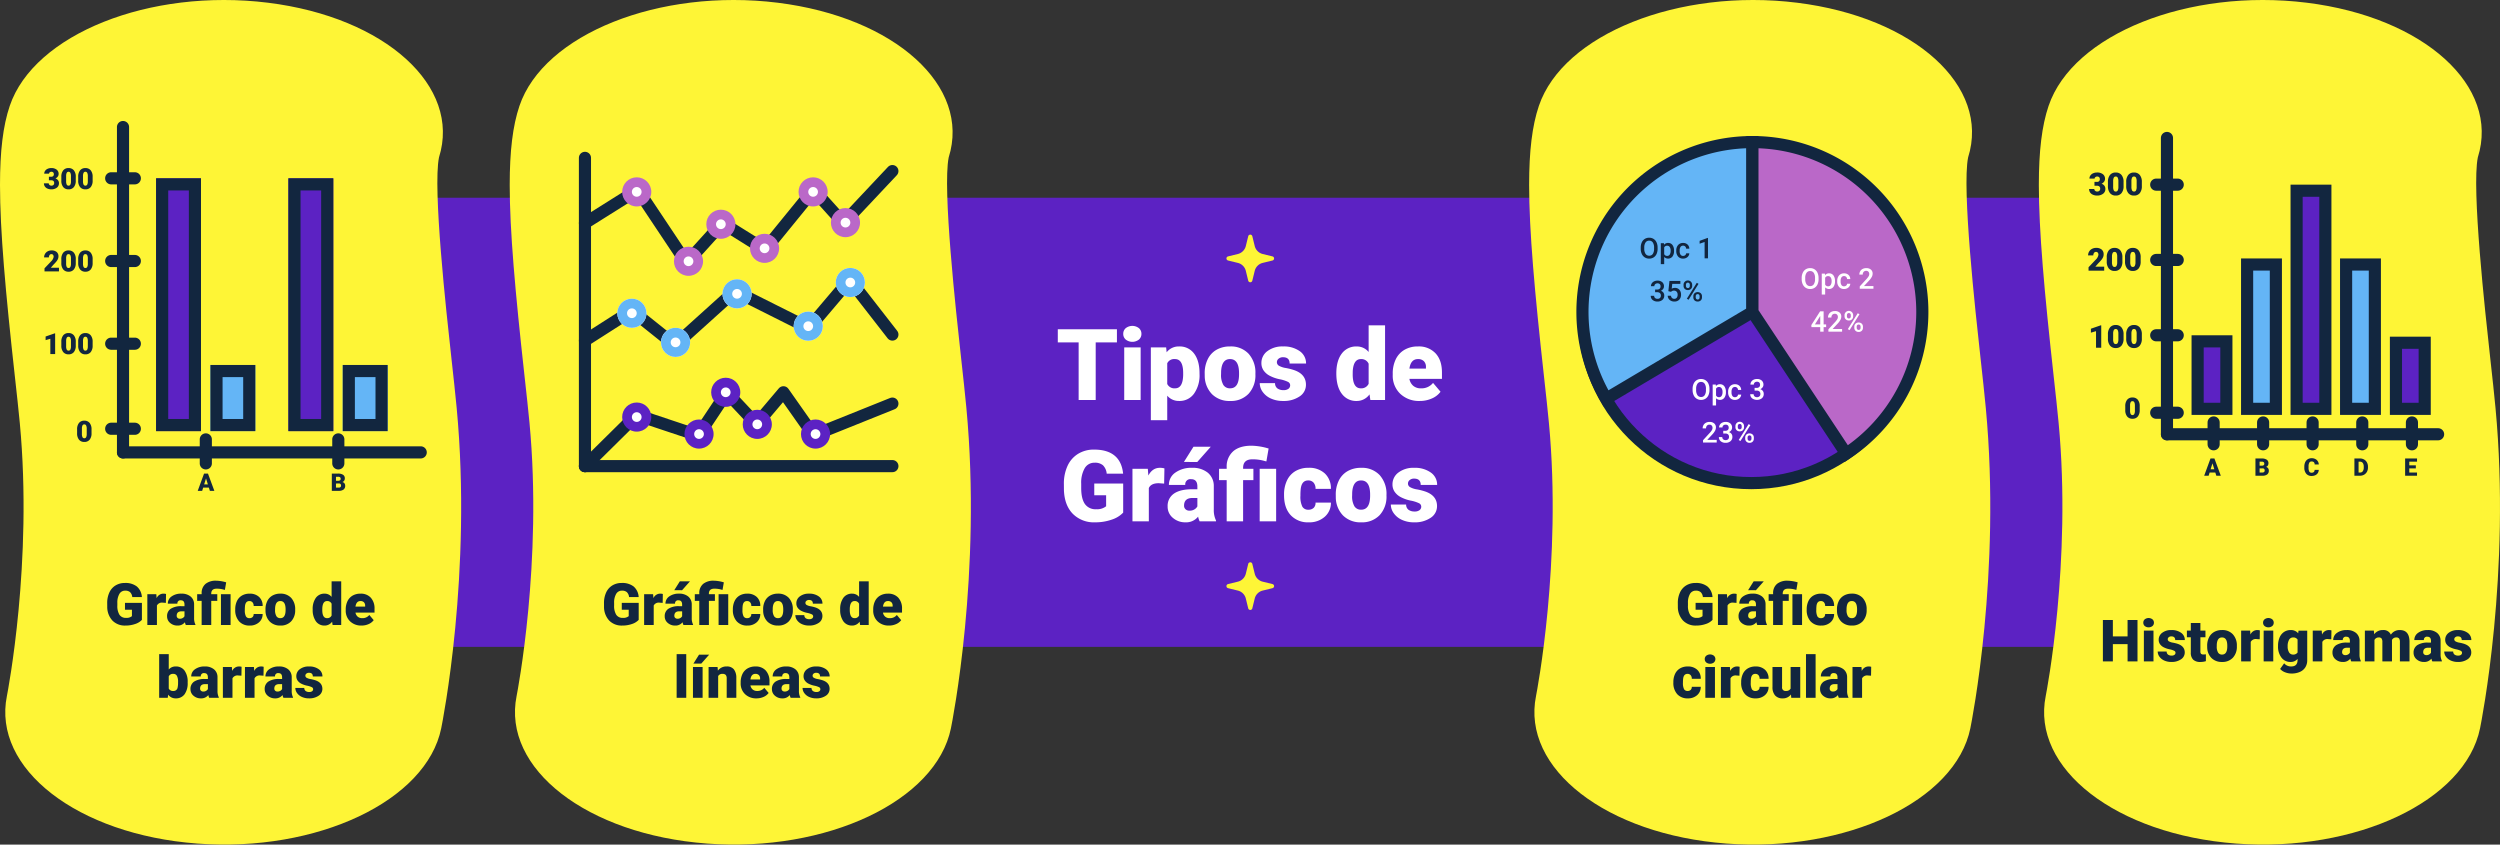 <svg xmlns="http://www.w3.org/2000/svg" width="1030" height="347.965" viewBox="0 0 1030 347.965">
  <rect x="0" y="0" width="1030" height="347.965" fill="#333333" stroke="none"/>
  <g id="Grupo_187266" data-name="Grupo 187266" transform="translate(-285 -2571)">
    <path id="Trazado_247334" data-name="Trazado 247334" d="M49.32,0H770.68A49.32,49.32,0,0,1,820,49.32v86.388a49.32,49.32,0,0,1-49.32,49.32H49.32A49.32,49.32,0,0,1,0,135.708V49.32A49.32,49.32,0,0,1,49.32,0Z" transform="translate(390 2652.468)" fill="#5c22c3"/>
    <path id="Trazado_247339" data-name="Trazado 247339" d="M60.177,19.277H51.428V43H44.4V19.277H35.813V13.852H60.177ZM69.946,43H63.179V21.339h6.767ZM62.779,15.753a3.011,3.011,0,0,1,1.041-2.362,4.426,4.426,0,0,1,5.405,0,3.011,3.011,0,0,1,1.041,2.362,3.011,3.011,0,0,1-1.041,2.362,4.426,4.426,0,0,1-5.405,0A3.011,3.011,0,0,1,62.779,15.753ZM94.21,32.33a13.063,13.063,0,0,1-2.272,8.058A7.285,7.285,0,0,1,85.8,43.4a6.245,6.245,0,0,1-4.9-2.182v10.11H74.15V21.339h6.306l.2,2a6.245,6.245,0,0,1,5.1-2.4,7.344,7.344,0,0,1,6.226,2.953q2.222,2.953,2.222,8.118Zm-6.747-.42q0-5.766-3.363-5.766a3.175,3.175,0,0,0-3.2,1.722v8.528a3.278,3.278,0,0,0,3.243,1.8q3.223,0,3.323-5.565Zm8.869.06a12.785,12.785,0,0,1,1.261-5.776,9.019,9.019,0,0,1,3.624-3.894,10.913,10.913,0,0,1,5.545-1.361,9.96,9.96,0,0,1,7.667,3.013,11.561,11.561,0,0,1,2.8,8.2v.24a11.217,11.217,0,0,1-2.813,8.038A9.986,9.986,0,0,1,106.8,43.4a10.1,10.1,0,0,1-7.427-2.773,10.845,10.845,0,0,1-3.023-7.517Zm6.747.42a8.06,8.06,0,0,0,.941,4.4,3.135,3.135,0,0,0,2.783,1.4q3.6,0,3.684-5.545v-.681q0-5.826-3.724-5.826-3.383,0-3.664,5.025Zm28.468,4.524a1.559,1.559,0,0,0-.9-1.381,13.7,13.7,0,0,0-3.423-1.081,15.61,15.61,0,0,1-4.164-1.471,6.975,6.975,0,0,1-2.5-2.212,5.282,5.282,0,0,1-.861-2.983,5.987,5.987,0,0,1,2.462-4.915,10.143,10.143,0,0,1,6.446-1.932,11.238,11.238,0,0,1,6.887,1.942,6.073,6.073,0,0,1,2.6,5.1h-6.767q0-2.6-2.743-2.6a2.719,2.719,0,0,0-1.782.591,1.829,1.829,0,0,0-.721,1.471,1.678,1.678,0,0,0,.881,1.461,8.323,8.323,0,0,0,2.813.921,24.307,24.307,0,0,1,3.393.861q4.885,1.682,4.885,6.026a5.673,5.673,0,0,1-2.633,4.825A11.545,11.545,0,0,1,128.6,43.4a11.781,11.781,0,0,1-4.965-1,8.3,8.3,0,0,1-3.4-2.723,6.165,6.165,0,0,1-1.221-3.624h6.306a2.607,2.607,0,0,0,1,2.192,4.117,4.117,0,0,0,2.462.691,3.239,3.239,0,0,0,2.072-.561A1.793,1.793,0,0,0,131.546,36.914Zm19.019-4.9q0-5.145,2.222-8.108a7.314,7.314,0,0,1,6.206-2.963,6.221,6.221,0,0,1,4.885,2.282V12.25h6.767V43h-6.066l-.34-2.322a6.388,6.388,0,0,1-5.285,2.723,7.3,7.3,0,0,1-6.126-2.963Q150.565,37.475,150.565,32.009Zm6.747.42q0,5.766,3.363,5.766a3.321,3.321,0,0,0,3.2-1.882V28.065a3.232,3.232,0,0,0-3.163-1.922q-3.123,0-3.383,5.045ZM184.958,43.4a11.135,11.135,0,0,1-8.068-2.973,10.266,10.266,0,0,1-3.083-7.738v-.561a13.3,13.3,0,0,1,1.231-5.866,9.009,9.009,0,0,1,3.594-3.934,10.848,10.848,0,0,1,5.605-1.391,9.376,9.376,0,0,1,7.207,2.833q2.643,2.833,2.643,7.9v2.623H180.674a4.863,4.863,0,0,0,1.582,2.863,4.706,4.706,0,0,0,3.163,1.041,6.063,6.063,0,0,0,5-2.242l3.083,3.644a8.618,8.618,0,0,1-3.573,2.773A12.076,12.076,0,0,1,184.958,43.4ZM184.2,26.144q-2.963,0-3.523,3.924h6.807v-.521a3.342,3.342,0,0,0-.821-2.512A3.266,3.266,0,0,0,184.2,26.144ZM62.749,89.4A11.3,11.3,0,0,1,58,92.3a20.464,20.464,0,0,1-6.847,1.1,12.208,12.208,0,0,1-9.149-3.5q-3.423-3.5-3.664-9.75l-.02-2.522a17.4,17.4,0,0,1,1.521-7.517A11.3,11.3,0,0,1,44.2,65.163a12.317,12.317,0,0,1,6.556-1.732q5.445,0,8.458,2.492t3.513,7.437H55.962A5.526,5.526,0,0,0,54.4,69.877,5.038,5.038,0,0,0,51,68.836a4.585,4.585,0,0,0-4.084,2.242,11.972,11.972,0,0,0-1.461,6.406v1.762q0,4.364,1.491,6.556A5.275,5.275,0,0,0,51.638,88a5.9,5.9,0,0,0,4.084-1.221V82.25H50.837V77.425H62.749ZM79.625,77.445l-2.222-.16q-3.183,0-4.084,2V93H66.573V71.339H72.9l.22,2.783q1.7-3.183,4.745-3.183a6.579,6.579,0,0,1,1.882.24ZM94.26,93a7.618,7.618,0,0,1-.641-1.942A6.273,6.273,0,0,1,88.414,93.4a7.685,7.685,0,0,1-5.205-1.852,5.894,5.894,0,0,1-2.142-4.655,6.058,6.058,0,0,1,2.6-5.325q2.6-1.8,7.567-1.8h2.082V78.62q0-3-2.583-3A2.111,2.111,0,0,0,88.334,78H81.587a6.048,6.048,0,0,1,2.673-5.1,11.232,11.232,0,0,1,6.817-1.96,9.847,9.847,0,0,1,6.546,2.022,7.03,7.03,0,0,1,2.462,5.545V88.1a9.82,9.82,0,0,0,.921,4.564V93Zm-4.224-4.4a3.763,3.763,0,0,0,2.092-.541,3.388,3.388,0,0,0,1.191-1.221V83.371H91.357q-3.523,0-3.523,3.163a1.931,1.931,0,0,0,.621,1.491A2.246,2.246,0,0,0,90.036,88.6ZM91.717,62.25h7.127l-5.565,6.286-5.505-.01ZM105.391,93V76.023h-3.143V71.339h3.143v-.721a8.271,8.271,0,0,1,2.843-6.626q2.643-2.162,7.387-2.162a26.215,26.215,0,0,1,7.047,1.161l-.921,5.325-1.121-.3a17.839,17.839,0,0,0-4.6-.581q-3.864,0-3.864,3.523v.38H116.4v4.685h-4.244V93Zm20.38,0h-6.787V71.339h6.787Zm13.273-4.8a3,3,0,0,0,2.2-.771,2.826,2.826,0,0,0,.761-2.152h6.326a7.489,7.489,0,0,1-2.552,5.846A9.494,9.494,0,0,1,139.2,93.4a9.613,9.613,0,0,1-7.447-2.963q-2.723-2.963-2.723-8.208v-.28a13.194,13.194,0,0,1,1.211-5.8,8.819,8.819,0,0,1,3.493-3.864,10.416,10.416,0,0,1,5.405-1.351,9.375,9.375,0,0,1,6.707,2.342,8.308,8.308,0,0,1,2.482,6.346h-6.326a3.7,3.7,0,0,0-.821-2.583,2.833,2.833,0,0,0-2.2-.9q-2.623,0-3.063,3.343a23.59,23.59,0,0,0-.14,2.923,9.266,9.266,0,0,0,.781,4.524A2.7,2.7,0,0,0,139.043,88.2Zm11.291-6.226a12.785,12.785,0,0,1,1.261-5.776,9.019,9.019,0,0,1,3.624-3.894,10.913,10.913,0,0,1,5.545-1.361,9.96,9.96,0,0,1,7.667,3.013,11.561,11.561,0,0,1,2.8,8.2v.24a11.217,11.217,0,0,1-2.813,8.038A9.986,9.986,0,0,1,160.8,93.4a10.1,10.1,0,0,1-7.427-2.773,10.845,10.845,0,0,1-3.023-7.517Zm6.747.42a8.06,8.06,0,0,0,.941,4.4,3.135,3.135,0,0,0,2.783,1.4q3.6,0,3.684-5.545v-.681q0-5.826-3.724-5.826-3.383,0-3.664,5.025Zm28.468,4.524a1.559,1.559,0,0,0-.9-1.381,13.7,13.7,0,0,0-3.423-1.081,15.61,15.61,0,0,1-4.164-1.471,6.975,6.975,0,0,1-2.5-2.212,5.282,5.282,0,0,1-.861-2.983,5.987,5.987,0,0,1,2.462-4.915,10.143,10.143,0,0,1,6.446-1.932,11.238,11.238,0,0,1,6.887,1.942,6.073,6.073,0,0,1,2.6,5.1h-6.767q0-2.6-2.743-2.6a2.719,2.719,0,0,0-1.782.591,1.829,1.829,0,0,0-.721,1.471,1.678,1.678,0,0,0,.881,1.461,8.323,8.323,0,0,0,2.813.921,24.307,24.307,0,0,1,3.393.861q4.885,1.682,4.885,6.026a5.673,5.673,0,0,1-2.633,4.825,11.545,11.545,0,0,1-6.817,1.862,11.781,11.781,0,0,1-4.965-1,8.3,8.3,0,0,1-3.4-2.723,6.165,6.165,0,0,1-1.221-3.624h6.306a2.607,2.607,0,0,0,1,2.192,4.117,4.117,0,0,0,2.462.691,3.239,3.239,0,0,0,2.072-.561A1.793,1.793,0,0,0,185.549,86.914Z" transform="translate(685 2692.799)" fill="#fff"/>
    <path id="Trazado_122490" data-name="Trazado 122490" d="M-3843.447,1715.306l4.037-.992a.867.867,0,0,0,.636-1.05.869.869,0,0,0-.636-.638l-4.037-.99a4.481,4.481,0,0,1-3.284-3.283l-.99-4.036a.87.87,0,0,0-1.052-.638.872.872,0,0,0-.636.638l-.989,4.036a4.48,4.48,0,0,1-3.283,3.283l-4.038.99a.87.87,0,0,0-.636,1.051.869.869,0,0,0,.636.636l4.038.992a4.479,4.479,0,0,1,3.283,3.282l.989,4.037a.869.869,0,0,0,1.051.636.869.869,0,0,0,.637-.636l.99-4.037A4.478,4.478,0,0,1-3843.447,1715.306Z" transform="translate(-913.359 -1171.083) rotate(-90)" fill="#fef536"/>
    <path id="Trazado_122490-2" data-name="Trazado 122490" d="M-3843.447,1715.306l4.037-.992a.867.867,0,0,0,.636-1.05.869.869,0,0,0-.636-.638l-4.037-.99a4.481,4.481,0,0,1-3.284-3.283l-.99-4.036a.87.87,0,0,0-1.052-.638.872.872,0,0,0-.636.638l-.989,4.036a4.48,4.48,0,0,1-3.283,3.283l-4.038.99a.87.87,0,0,0-.636,1.051.869.869,0,0,0,.636.636l4.038.992a4.479,4.479,0,0,1,3.283,3.282l.989,4.037a.869.869,0,0,0,1.051.636.869.869,0,0,0,.637-.636l.99-4.037A4.478,4.478,0,0,1-3843.447,1715.306Z" transform="translate(-913.359 -1036.082) rotate(-90)" fill="#fef536"/>
    <g id="Grupo_130458" data-name="Grupo 130458" transform="translate(384.938 2635.628) rotate(90)">
      <path id="Trazado_121383" data-name="Trazado 121383" d="M218.716,7.665S165.3-4.386,106.787,1.733C80.421,4.491,17.474,14.231,0,7.665" fill="#fef536"/>
    </g>
    <g id="Grupo_130459" data-name="Grupo 130459" transform="translate(475 2571) rotate(90)">
      <path id="Trazado_121384" data-name="Trazado 121384" d="M76.2,190c-13.911,0-24.372-1.239-32.565-4.013C14.1,175.985-4.934,128.343,1.124,79.573,7.13,31.206,35.568-.1,64.844,9.136c12.864,2.6,63.54-3,82.7-5.113,7.951-.878,14.819-1.635,20.525-2.171,68-6.41,129.388,5.837,131.967,6.361,29.927,6.085,51.2,51.074,47.514,100.485s-30.919,84.53-60.853,78.453c-1.678-.332-55.191-10.7-112.406-5.306-5.176.486-11.8,1.217-19.464,2.064C120.312,187.718,95.081,190,76.2,190ZM65.541,9.365l.032.01Z" fill="#fef536"/>
    </g>
    <g id="Grupo_138709" data-name="Grupo 138709" transform="translate(349.311 2644.467)">
      <g id="Rectángulo_43951" data-name="Rectángulo 43951" transform="translate(22.389 76.901)" fill="#64b5f6" stroke="#12263f" stroke-width="5">
        <rect width="18.495" height="27.256" stroke="none"/>
        <rect x="2.5" y="2.5" width="13.495" height="22.256" fill="none"/>
      </g>
      <g id="Rectángulo_43954" data-name="Rectángulo 43954" transform="translate(0 0)" fill="#5c22c3" stroke="#12263f" stroke-width="5">
        <rect width="18.495" height="104.157" stroke="none"/>
        <rect x="2.5" y="2.5" width="13.495" height="99.157" fill="none"/>
      </g>
    </g>
    <g id="Grupo_138710" data-name="Grupo 138710" transform="translate(403.823 2644.467)">
      <g id="Rectángulo_43951-2" data-name="Rectángulo 43951" transform="translate(22.389 76.901)" fill="#64b5f6" stroke="#12263f" stroke-width="5">
        <rect width="18.495" height="27.256" stroke="none"/>
        <rect x="2.5" y="2.5" width="13.495" height="22.256" fill="none"/>
      </g>
      <g id="Rectángulo_43954-2" data-name="Rectángulo 43954" transform="translate(0 0)" fill="#5c22c3" stroke="#12263f" stroke-width="5">
        <rect width="18.495" height="104.157" stroke="none"/>
        <rect x="2.5" y="2.5" width="13.495" height="99.157" fill="none"/>
      </g>
    </g>
    <path id="Trazado_126295" data-name="Trazado 126295" d="M122.651,2.5H0A2.5,2.5,0,0,1-2.5,0,2.5,2.5,0,0,1,0-2.5H122.651a2.5,2.5,0,0,1,2.5,2.5A2.5,2.5,0,0,1,122.651,2.5Z" transform="translate(335.683 2757.383)" fill="#12263f"/>
    <path id="Trazado_126291" data-name="Trazado 126291" d="M9.734,2.5H0A2.5,2.5,0,0,1-2.5,0,2.5,2.5,0,0,1,0-2.5H9.734a2.5,2.5,0,0,1,2.5,2.5A2.5,2.5,0,0,1,9.734,2.5Z" transform="translate(330.816 2747.649)" fill="#12263f"/>
    <path id="Trazado_126289" data-name="Trazado 126289" d="M9.878,2.5H0A2.5,2.5,0,0,1-2.5,0,2.5,2.5,0,0,1,0-2.5H9.878a2.5,2.5,0,0,1,2.5,2.5A2.5,2.5,0,0,1,9.878,2.5Z" transform="translate(369.797 2752.038) rotate(90)" fill="#12263f"/>
    <path id="Trazado_126288" data-name="Trazado 126288" d="M9.878,2.5H0A2.5,2.5,0,0,1-2.5,0,2.5,2.5,0,0,1,0-2.5H9.878a2.5,2.5,0,0,1,2.5,2.5A2.5,2.5,0,0,1,9.878,2.5Z" transform="translate(424.386 2752.038) rotate(90)" fill="#12263f"/>
    <path id="Trazado_126292" data-name="Trazado 126292" d="M9.734,2.5H0A2.5,2.5,0,0,1-2.5,0,2.5,2.5,0,0,1,0-2.5H9.734a2.5,2.5,0,0,1,2.5,2.5A2.5,2.5,0,0,1,9.734,2.5Z" transform="translate(330.816 2712.606)" fill="#12263f"/>
    <path id="Trazado_126293" data-name="Trazado 126293" d="M9.734,2.5H0A2.5,2.5,0,0,1-2.5,0,2.5,2.5,0,0,1,0-2.5H9.734a2.5,2.5,0,0,1,2.5,2.5A2.5,2.5,0,0,1,9.734,2.5Z" transform="translate(330.816 2678.537)" fill="#12263f"/>
    <path id="Trazado_126294" data-name="Trazado 126294" d="M9.734,2.5H0A2.5,2.5,0,0,1-2.5,0,2.5,2.5,0,0,1,0-2.5H9.734a2.5,2.5,0,0,1,2.5,2.5A2.5,2.5,0,0,1,9.734,2.5Z" transform="translate(330.816 2644.467)" fill="#12263f"/>
    <path id="Trazado_126290" data-name="Trazado 126290" d="M0,136.538a2.5,2.5,0,0,1-2.5-2.5V0A2.5,2.5,0,0,1,0-2.5,2.5,2.5,0,0,1,2.5,0V134.038A2.5,2.5,0,0,1,0,136.538Z" transform="translate(335.683 2623.346)" fill="#12263f"/>
    <path id="Trazado_126285" data-name="Trazado 126285" d="M-.5-3.486A4.074,4.074,0,0,1-1.28-.82,2.683,2.683,0,0,1-3.469.117a2.7,2.7,0,0,1-2.2-.943,4.067,4.067,0,0,1-.779-2.66V-5.045a4.074,4.074,0,0,1,.776-2.666A2.69,2.69,0,0,1-3.48-8.648a2.691,2.691,0,0,1,2.2.943A4.077,4.077,0,0,1-.5-5.039ZM-2.479-5.3a3.043,3.043,0,0,0-.24-1.374.8.8,0,0,0-.762-.454.784.784,0,0,0-.741.422,2.866,2.866,0,0,0-.249,1.277v2.18a3.066,3.066,0,0,0,.24,1.4.806.806,0,0,0,.762.442.8.8,0,0,0,.744-.431,2.927,2.927,0,0,0,.246-1.351Z" transform="translate(323.214 2752.969)" fill="#12263f"/>
    <path id="Trazado_126286" data-name="Trazado 126286" d="M1.169-1.328H-1.179L-1.589,0H-3.42L-.813-7.109H.8L3.425,0H1.584ZM-.769-2.651H.759L-.007-5.117Z" transform="translate(369.885 2773.225)" fill="#12263f"/>
    <path id="Trazado_126287" data-name="Trazado 126287" d="M-2.688,0V-7.109H-.134a3.616,3.616,0,0,1,2.087.5,1.673,1.673,0,0,1,.715,1.46,1.692,1.692,0,0,1-.254.942,1.48,1.48,0,0,1-.747.576,1.5,1.5,0,0,1,.854.547,1.59,1.59,0,0,1,.3.977,1.882,1.882,0,0,1-.662,1.57A3.149,3.149,0,0,1,.2,0ZM-.974-3.022v1.7H.149a1.068,1.068,0,0,0,.713-.212.743.743,0,0,0,.249-.6.788.788,0,0,0-.884-.894Zm0-1.123h.894a1.269,1.269,0,0,0,.8-.206.73.73,0,0,0,.239-.593A.766.766,0,0,0,.7-5.593a1.385,1.385,0,0,0-.835-.2h-.84Z" transform="translate(424.397 2773.225)" fill="#12263f"/>
    <path id="Trazado_126284" data-name="Trazado 126284" d="M-15.949,0h-1.98V-6.3l-1.945.568v-1.5l3.744-1.295h.182Zm8.5-3.486A4.074,4.074,0,0,1-8.229-.82a2.683,2.683,0,0,1-2.188.938,2.7,2.7,0,0,1-2.2-.943,4.067,4.067,0,0,1-.779-2.66V-5.045a4.074,4.074,0,0,1,.776-2.666,2.69,2.69,0,0,1,2.194-.937,2.691,2.691,0,0,1,2.2.943,4.077,4.077,0,0,1,.779,2.666ZM-9.428-5.3a3.043,3.043,0,0,0-.24-1.374.8.8,0,0,0-.762-.454.784.784,0,0,0-.741.422,2.866,2.866,0,0,0-.249,1.277v2.18a3.066,3.066,0,0,0,.24,1.4.806.806,0,0,0,.762.442.8.8,0,0,0,.744-.431,2.927,2.927,0,0,0,.246-1.351ZM-.5-3.486A4.074,4.074,0,0,1-1.28-.82,2.683,2.683,0,0,1-3.469.117a2.7,2.7,0,0,1-2.2-.943,4.067,4.067,0,0,1-.779-2.66V-5.045a4.074,4.074,0,0,1,.776-2.666A2.69,2.69,0,0,1-3.48-8.648a2.691,2.691,0,0,1,2.2.943A4.077,4.077,0,0,1-.5-5.039ZM-2.479-5.3a3.043,3.043,0,0,0-.24-1.374.8.8,0,0,0-.762-.454.784.784,0,0,0-.741.422,2.866,2.866,0,0,0-.249,1.277v2.18a3.066,3.066,0,0,0,.24,1.4.806.806,0,0,0,.762.442.8.8,0,0,0,.744-.431,2.927,2.927,0,0,0,.246-1.351Z" transform="translate(323.666 2716.872)" fill="#12263f"/>
    <path id="Trazado_126283" data-name="Trazado 126283" d="M-14.373,0h-5.953V-1.289l2.742-2.883A3.273,3.273,0,0,0-16.57-6.006a1.276,1.276,0,0,0-.24-.838.858.858,0,0,0-.7-.287.868.868,0,0,0-.732.384,1.577,1.577,0,0,0-.281.958H-20.5a2.8,2.8,0,0,1,.393-1.45,2.753,2.753,0,0,1,1.09-1.04,3.237,3.237,0,0,1,1.559-.375,3.185,3.185,0,0,1,2.13.639,2.28,2.28,0,0,1,.747,1.834,2.663,2.663,0,0,1-.187.981,4.3,4.3,0,0,1-.583,1,14.686,14.686,0,0,1-1.274,1.4l-1.1,1.271h3.357Zm6.92-3.486A4.074,4.074,0,0,1-8.229-.82a2.683,2.683,0,0,1-2.188.938,2.7,2.7,0,0,1-2.2-.943,4.067,4.067,0,0,1-.779-2.66V-5.045a4.074,4.074,0,0,1,.776-2.666,2.69,2.69,0,0,1,2.194-.937,2.691,2.691,0,0,1,2.2.943,4.077,4.077,0,0,1,.779,2.666ZM-9.428-5.3a3.043,3.043,0,0,0-.24-1.374.8.8,0,0,0-.762-.454.784.784,0,0,0-.741.422,2.866,2.866,0,0,0-.249,1.277v2.18a3.066,3.066,0,0,0,.24,1.4.806.806,0,0,0,.762.442.8.8,0,0,0,.744-.431,2.927,2.927,0,0,0,.246-1.351ZM-.5-3.486A4.074,4.074,0,0,1-1.28-.82,2.683,2.683,0,0,1-3.469.117a2.7,2.7,0,0,1-2.2-.943,4.067,4.067,0,0,1-.779-2.66V-5.045a4.074,4.074,0,0,1,.776-2.666A2.69,2.69,0,0,1-3.48-8.648a2.691,2.691,0,0,1,2.2.943A4.077,4.077,0,0,1-.5-5.039ZM-2.479-5.3a3.043,3.043,0,0,0-.24-1.374.8.8,0,0,0-.762-.454.784.784,0,0,0-.741.422,2.866,2.866,0,0,0-.249,1.277v2.18a3.066,3.066,0,0,0,.24,1.4.806.806,0,0,0,.762.442.8.8,0,0,0,.744-.431,2.927,2.927,0,0,0,.246-1.351Z" transform="translate(323.666 2682.829)" fill="#12263f"/>
    <path id="Trazado_126282" data-name="Trazado 126282" d="M-18.521-5.092h.932a.969.969,0,0,0,1.107-1.084.937.937,0,0,0-.264-.688,1,1,0,0,0-.744-.267,1.07,1.07,0,0,0-.683.229.7.7,0,0,0-.29.568h-1.975a2.021,2.021,0,0,1,.375-1.2,2.476,2.476,0,0,1,1.04-.823,3.556,3.556,0,0,1,1.462-.3A3.494,3.494,0,0,1-15.322-8a2.162,2.162,0,0,1,.814,1.787,1.8,1.8,0,0,1-.337,1.04,2.4,2.4,0,0,1-.981.794,2.294,2.294,0,0,1,1.066.747A1.967,1.967,0,0,1-14.373-2.4a2.2,2.2,0,0,1-.879,1.828,3.648,3.648,0,0,1-2.309.686A3.783,3.783,0,0,1-19.116-.2,2.437,2.437,0,0,1-20.2-1.087a2.3,2.3,0,0,1-.369-1.286h1.986a.889.889,0,0,0,.316.68,1.117,1.117,0,0,0,.779.287,1.17,1.17,0,0,0,.832-.29.969.969,0,0,0,.311-.741,1.133,1.133,0,0,0-.322-.914,1.347,1.347,0,0,0-.891-.27h-.961ZM-7.453-3.486A4.074,4.074,0,0,1-8.229-.82a2.683,2.683,0,0,1-2.188.938,2.7,2.7,0,0,1-2.2-.943,4.067,4.067,0,0,1-.779-2.66V-5.045a4.074,4.074,0,0,1,.776-2.666,2.69,2.69,0,0,1,2.194-.937,2.691,2.691,0,0,1,2.2.943,4.077,4.077,0,0,1,.779,2.666ZM-9.428-5.3a3.043,3.043,0,0,0-.24-1.374.8.8,0,0,0-.762-.454.784.784,0,0,0-.741.422,2.866,2.866,0,0,0-.249,1.277v2.18a3.066,3.066,0,0,0,.24,1.4.806.806,0,0,0,.762.442.8.8,0,0,0,.744-.431,2.927,2.927,0,0,0,.246-1.351ZM-.5-3.486A4.074,4.074,0,0,1-1.28-.82,2.683,2.683,0,0,1-3.469.117a2.7,2.7,0,0,1-2.2-.943,4.067,4.067,0,0,1-.779-2.66V-5.045a4.074,4.074,0,0,1,.776-2.666A2.69,2.69,0,0,1-3.48-8.648a2.691,2.691,0,0,1,2.2.943A4.077,4.077,0,0,1-.5-5.039ZM-2.479-5.3a3.043,3.043,0,0,0-.24-1.374.8.8,0,0,0-.762-.454.784.784,0,0,0-.741.422,2.866,2.866,0,0,0-.249,1.277v2.18a3.066,3.066,0,0,0,.24,1.4.806.806,0,0,0,.762.442.8.8,0,0,0,.744-.431,2.927,2.927,0,0,0,.246-1.351Z" transform="translate(323.666 2648.896)" fill="#12263f"/>
    <path id="Trazado_247354" data-name="Trazado 247354" d="M22.465,22.891a6.614,6.614,0,0,1-2.777,1.7,11.979,11.979,0,0,1-4.008.645,7.146,7.146,0,0,1-5.355-2.051A8.3,8.3,0,0,1,8.18,17.477L8.168,16a10.182,10.182,0,0,1,.891-4.4,6.614,6.614,0,0,1,2.549-2.895,7.21,7.21,0,0,1,3.838-1.014A7.559,7.559,0,0,1,20.4,9.15,6.182,6.182,0,0,1,22.453,13.5H18.492a3.235,3.235,0,0,0-.914-2.039,2.949,2.949,0,0,0-1.992-.609A2.684,2.684,0,0,0,13.2,12.168a7.008,7.008,0,0,0-.855,3.75v1.031a6.86,6.86,0,0,0,.873,3.838,3.088,3.088,0,0,0,2.748,1.283,3.456,3.456,0,0,0,2.391-.715V18.707H15.492V15.883h6.973Zm9.879-7-1.3-.094a2.336,2.336,0,0,0-2.391,1.172V25H24.7V12.32h3.7l.129,1.629a3.058,3.058,0,0,1,2.777-1.863,3.851,3.851,0,0,1,1.1.141ZM40.559,25a4.459,4.459,0,0,1-.375-1.137,3.672,3.672,0,0,1-3.047,1.371A4.5,4.5,0,0,1,34.09,24.15a3.45,3.45,0,0,1-1.254-2.725,3.546,3.546,0,0,1,1.523-3.117,7.761,7.761,0,0,1,4.43-1.055h1.219v-.671q0-1.755-1.512-1.755a1.236,1.236,0,0,0-1.406,1.39H33.141a3.54,3.54,0,0,1,1.564-2.985,6.575,6.575,0,0,1,3.99-1.147,5.764,5.764,0,0,1,3.832,1.184,4.115,4.115,0,0,1,1.441,3.246v5.613a5.748,5.748,0,0,0,.539,2.672V25Zm-2.473-2.578a2.2,2.2,0,0,0,1.225-.316,1.983,1.983,0,0,0,.7-.715V19.363H38.859q-2.062,0-2.062,1.852a1.131,1.131,0,0,0,.363.873A1.315,1.315,0,0,0,38.086,22.422ZM47.074,25V15.063h-1.84V12.32h1.84V11.9A4.841,4.841,0,0,1,48.738,8.02a6.649,6.649,0,0,1,4.324-1.266,15.345,15.345,0,0,1,4.125.68l-.539,3.117-.656-.176a10.443,10.443,0,0,0-2.7-.34q-2.262,0-2.262,2.063v.223H53.52v2.742H51.035V25ZM59,25H55.031V12.32H59Zm7.77-2.812a1.756,1.756,0,0,0,1.289-.451,1.654,1.654,0,0,0,.445-1.26h3.7A4.384,4.384,0,0,1,70.717,23.9a5.558,5.558,0,0,1-3.85,1.336A5.627,5.627,0,0,1,62.508,23.5a6.834,6.834,0,0,1-1.594-4.8v-.164a7.723,7.723,0,0,1,.709-3.393,5.162,5.162,0,0,1,2.045-2.262,6.1,6.1,0,0,1,3.164-.791,5.488,5.488,0,0,1,3.926,1.371,4.863,4.863,0,0,1,1.453,3.715h-3.7a2.168,2.168,0,0,0-.48-1.512,1.658,1.658,0,0,0-1.289-.527q-1.535,0-1.793,1.957a13.809,13.809,0,0,0-.082,1.711,5.424,5.424,0,0,0,.457,2.648A1.582,1.582,0,0,0,66.773,22.188Zm6.609-3.645a7.484,7.484,0,0,1,.738-3.381,5.28,5.28,0,0,1,2.121-2.279,6.388,6.388,0,0,1,3.246-.8,5.83,5.83,0,0,1,4.488,1.764,6.768,6.768,0,0,1,1.641,4.8v.141a6.566,6.566,0,0,1-1.646,4.705,5.846,5.846,0,0,1-4.459,1.74,5.912,5.912,0,0,1-4.348-1.623,6.348,6.348,0,0,1-1.77-4.4Zm3.949.246a4.718,4.718,0,0,0,.551,2.578,1.835,1.835,0,0,0,1.629.82q2.109,0,2.156-3.246v-.4q0-3.41-2.18-3.41-1.98,0-2.145,2.941Zm15.5-.223a7.746,7.746,0,0,1,1.3-4.746,4.282,4.282,0,0,1,3.633-1.734,3.641,3.641,0,0,1,2.859,1.336V7h3.961V25h-3.551l-.2-1.359a3.739,3.739,0,0,1-3.094,1.594A4.274,4.274,0,0,1,94.16,23.5,7.991,7.991,0,0,1,92.836,18.566Zm3.949.246q0,3.375,1.969,3.375a1.944,1.944,0,0,0,1.875-1.1V16.258a1.892,1.892,0,0,0-1.852-1.125q-1.828,0-1.98,2.953Zm16.184,6.422a6.518,6.518,0,0,1-4.723-1.74,6.009,6.009,0,0,1-1.8-4.529v-.328a7.787,7.787,0,0,1,.721-3.434,5.274,5.274,0,0,1,2.1-2.3,6.35,6.35,0,0,1,3.281-.814,5.489,5.489,0,0,1,4.219,1.658,6.516,6.516,0,0,1,1.547,4.623V19.9h-7.852a2.846,2.846,0,0,0,.926,1.676,2.755,2.755,0,0,0,1.852.609,3.549,3.549,0,0,0,2.93-1.312l1.8,2.133a5.045,5.045,0,0,1-2.092,1.623A7.069,7.069,0,0,1,112.969,25.234Zm-.445-10.1q-1.734,0-2.062,2.3h3.984v-.3a1.956,1.956,0,0,0-.48-1.471A1.912,1.912,0,0,0,112.523,15.133ZM41.32,48.766a7.728,7.728,0,0,1-1.289,4.793A4.318,4.318,0,0,1,36.4,55.234,3.747,3.747,0,0,1,33.281,53.7L33.117,55H29.578V37h3.949v6.34a3.615,3.615,0,0,1,2.848-1.254,4.319,4.319,0,0,1,3.656,1.7,7.768,7.768,0,0,1,1.289,4.781Zm-3.961-.252a5.155,5.155,0,0,0-.486-2.6,1.639,1.639,0,0,0-1.494-.778,1.891,1.891,0,0,0-1.852,1.018v5.031A1.9,1.9,0,0,0,35.4,52.188a1.677,1.677,0,0,0,1.77-1.357A9.745,9.745,0,0,0,37.359,48.514ZM50.2,55a4.459,4.459,0,0,1-.375-1.137,3.672,3.672,0,0,1-3.047,1.371,4.5,4.5,0,0,1-3.047-1.084,3.45,3.45,0,0,1-1.254-2.725A3.546,3.546,0,0,1,44,48.309a7.761,7.761,0,0,1,4.43-1.055h1.219v-.671q0-1.755-1.512-1.755a1.236,1.236,0,0,0-1.406,1.39H42.785a3.54,3.54,0,0,1,1.564-2.985,6.575,6.575,0,0,1,3.99-1.147,5.764,5.764,0,0,1,3.832,1.184,4.115,4.115,0,0,1,1.441,3.246v5.613a5.748,5.748,0,0,0,.539,2.672V55ZM47.73,52.422a2.2,2.2,0,0,0,1.225-.316,1.983,1.983,0,0,0,.7-.715V49.363H48.5q-2.062,0-2.062,1.852a1.131,1.131,0,0,0,.363.873A1.315,1.315,0,0,0,47.73,52.422Zm15.738-6.527-1.3-.094a2.336,2.336,0,0,0-2.391,1.172V55H55.828V42.32h3.7l.129,1.629a3.058,3.058,0,0,1,2.777-1.863,3.851,3.851,0,0,1,1.1.141Zm9.094,0-1.3-.094a2.336,2.336,0,0,0-2.391,1.172V55H64.922V42.32h3.7l.129,1.629a3.058,3.058,0,0,1,2.777-1.863,3.851,3.851,0,0,1,1.1.141ZM80.777,55a4.459,4.459,0,0,1-.375-1.137,3.672,3.672,0,0,1-3.047,1.371,4.5,4.5,0,0,1-3.047-1.084,3.45,3.45,0,0,1-1.254-2.725,3.546,3.546,0,0,1,1.523-3.117,7.761,7.761,0,0,1,4.43-1.055h1.219v-.671q0-1.755-1.512-1.755a1.236,1.236,0,0,0-1.406,1.39H73.359a3.54,3.54,0,0,1,1.564-2.985,6.575,6.575,0,0,1,3.99-1.147,5.764,5.764,0,0,1,3.832,1.184,4.115,4.115,0,0,1,1.441,3.246v5.613a5.748,5.748,0,0,0,.539,2.672V55ZM78.3,52.422a2.2,2.2,0,0,0,1.225-.316,1.983,1.983,0,0,0,.7-.715V49.363H79.078q-2.062,0-2.062,1.852a1.131,1.131,0,0,0,.363.873A1.315,1.315,0,0,0,78.3,52.422Zm14.707-.984a.912.912,0,0,0-.527-.809,8.021,8.021,0,0,0-2-.633,9.138,9.138,0,0,1-2.437-.861,4.083,4.083,0,0,1-1.465-1.295,3.092,3.092,0,0,1-.5-1.746,3.5,3.5,0,0,1,1.441-2.877,5.938,5.938,0,0,1,3.773-1.131,6.579,6.579,0,0,1,4.031,1.137,3.555,3.555,0,0,1,1.523,2.988H92.883q0-1.523-1.605-1.523a1.591,1.591,0,0,0-1.043.346,1.07,1.07,0,0,0-.422.861.982.982,0,0,0,.516.855,4.872,4.872,0,0,0,1.646.539,14.228,14.228,0,0,1,1.986.5q2.859.984,2.859,3.527a3.321,3.321,0,0,1-1.541,2.824,6.758,6.758,0,0,1-3.99,1.09,6.9,6.9,0,0,1-2.906-.586,4.86,4.86,0,0,1-1.992-1.594,3.609,3.609,0,0,1-.715-2.121h3.691a1.526,1.526,0,0,0,.586,1.283,2.41,2.41,0,0,0,1.441.4,1.9,1.9,0,0,0,1.213-.328A1.05,1.05,0,0,0,93.012,51.438Z" transform="translate(321 2803.496)" fill="#12263f"/>
    <g id="Grupo_130458-2" data-name="Grupo 130458" transform="translate(594.938 2635.628) rotate(90)">
      <path id="Trazado_121383-2" data-name="Trazado 121383" d="M218.716,7.665S165.3-4.386,106.787,1.733C80.421,4.491,17.474,14.231,0,7.665" fill="#fef536"/>
    </g>
    <g id="Grupo_130459-2" data-name="Grupo 130459" transform="translate(685 2571) rotate(90)">
      <path id="Trazado_121384-2" data-name="Trazado 121384" d="M76.2,190c-13.911,0-24.372-1.239-32.565-4.013C14.1,175.985-4.934,128.343,1.124,79.573,7.13,31.206,35.568-.1,64.844,9.136c12.864,2.6,63.54-3,82.7-5.113,7.951-.878,14.819-1.635,20.525-2.171,68-6.41,129.388,5.837,131.967,6.361,29.927,6.085,51.2,51.074,47.514,100.485s-30.919,84.53-60.853,78.453c-1.678-.332-55.191-10.7-112.406-5.306-5.176.486-11.8,1.217-19.464,2.064C120.312,187.718,95.081,190,76.2,190ZM65.541,9.365l.032.01Z" fill="#fef536"/>
    </g>
    <path id="Trazado_126261" data-name="Trazado 126261" d="M-7881-8329.919l21.333-21.081,25.334,8.462,11.777-17.7,12.223,13.028,11.11-13.128,12.445,17.694,32.444-13.028" transform="translate(8406.999 11092.957)" fill="none" stroke="#12263f" stroke-linecap="round" stroke-linejoin="round" stroke-width="5"/>
    <g id="Grupo_155464" data-name="Grupo 155464" transform="translate(525.999 2681.389)">
      <path id="Trazado_126262" data-name="Trazado 126262" d="M-7881-8414.3l19.333-12.363,17.778,14.218,24.666-22.254,30.445,15.272,16.889-19.908,17.556,22.563" transform="translate(7881 8444.221)" fill="none" stroke="#12263f" stroke-linecap="round" stroke-linejoin="round" stroke-width="5"/>
      <g id="Elipse_4709" data-name="Elipse 4709" transform="translate(13.333 12.667)" fill="#fff" stroke="#64b5f6" stroke-width="4">
        <circle cx="6" cy="6" r="6" stroke="none"/>
        <circle cx="6" cy="6" r="4" fill="none"/>
      </g>
      <g id="Elipse_4710" data-name="Elipse 4710" transform="translate(31.333 24.667)" fill="#fff" stroke="#64b5f6" stroke-width="4">
        <circle cx="6" cy="6" r="6" stroke="none"/>
        <circle cx="6" cy="6" r="4" fill="none"/>
      </g>
      <g id="Elipse_4711" data-name="Elipse 4711" transform="translate(56.667 4.667)" fill="#fff" stroke="#64b5f6" stroke-width="4">
        <circle cx="6" cy="6" r="6" stroke="none"/>
        <circle cx="6" cy="6" r="4" fill="none"/>
      </g>
      <g id="Elipse_4712" data-name="Elipse 4712" transform="translate(86 18)" fill="#fff" stroke="#64b5f6" stroke-width="4">
        <circle cx="6" cy="6" r="6" stroke="none"/>
        <circle cx="6" cy="6" r="4" fill="none"/>
      </g>
      <g id="Elipse_4713" data-name="Elipse 4713" transform="translate(103.334)" fill="#fff" stroke="#64b5f6" stroke-width="4">
        <circle cx="6" cy="6" r="6" stroke="none"/>
        <circle cx="6" cy="6" r="4" fill="none"/>
      </g>
    </g>
    <path id="Trazado_126265" data-name="Trazado 126265" d="M-7881-8390.909l21.758-13.673,20.053,30.08,14.855-16.407,17.5,10.938,20.052-24.611,12.3,13.673,20.143-21.419" transform="translate(8406.999 11053.815)" fill="none" stroke="#12263f" stroke-linecap="round" stroke-linejoin="round" stroke-width="5"/>
    <path id="Trazado_247340" data-name="Trazado 247340" d="M0,0H126.667" transform="translate(526 2763.039)" fill="none" stroke="#12263f" stroke-linecap="round" stroke-width="5"/>
    <path id="Trazado_247341" data-name="Trazado 247341" d="M0,0V127" transform="translate(526 2636.039)" fill="none" stroke="#12263f" stroke-linecap="round" stroke-width="5"/>
    <g id="Trazado_247342" data-name="Trazado 247342" transform="translate(541.333 2644.055)" fill="#fff">
      <path d="M 6 10 C 3.794 10 2 8.206 2 6 C 2 3.794 3.794 2 6 2 C 8.206 2 10 3.794 10 6 C 10 8.206 8.206 10 6 10 Z" stroke="none"/>
      <path d="M 6 4 C 4.897 4 4 4.897 4 6 C 4 7.103 4.897 8 6 8 C 7.103 8 8 7.103 8 6 C 8 4.897 7.103 4 6 4 M 6 1.9073486328125e-06 C 9.314 1.9073486328125e-06 12 2.686 12 6 C 12 9.314 9.314 12 6 12 C 2.686 12 1.9073486328125e-06 9.314 1.9073486328125e-06 6 C 1.9073486328125e-06 2.686 2.686 1.9073486328125e-06 6 1.9073486328125e-06 Z" stroke="none" fill="#ba68c8"/>
    </g>
    <g id="Trazado_247343" data-name="Trazado 247343" transform="translate(562.666 2672.646)" fill="#fff">
      <path d="M 6 10 C 3.794 10 2 8.206 2 6 C 2 3.794 3.794 2 6 2 C 8.206 2 10 3.794 10 6 C 10 8.206 8.206 10 6 10 Z" stroke="none"/>
      <path d="M 6 4 C 4.897 4 4 4.897 4 6 C 4 7.103 4.897 8 6 8 C 7.103 8 8 7.103 8 6 C 8 4.897 7.103 4 6 4 M 6 1.9073486328125e-06 C 9.314 1.9073486328125e-06 12 2.686 12 6 C 12 9.314 9.314 12 6 12 C 2.686 12 1.9073486328125e-06 9.314 1.9073486328125e-06 6 C 1.9073486328125e-06 2.686 2.686 1.9073486328125e-06 6 1.9073486328125e-06 Z" stroke="none" fill="#ba68c8"/>
    </g>
    <g id="Trazado_247344" data-name="Trazado 247344" transform="translate(575.999 2657.389)" fill="#fff">
      <path d="M 6 10 C 3.794 10 2 8.206 2 6 C 2 3.794 3.794 2 6 2 C 8.206 2 10 3.794 10 6 C 10 8.206 8.206 10 6 10 Z" stroke="none"/>
      <path d="M 6 4 C 4.897 4 4 4.897 4 6 C 4 7.103 4.897 8 6 8 C 7.103 8 8 7.103 8 6 C 8 4.897 7.103 4 6 4 M 6 1.9073486328125e-06 C 9.314 1.9073486328125e-06 12 2.686 12 6 C 12 9.314 9.314 12 6 12 C 2.686 12 1.9073486328125e-06 9.314 1.9073486328125e-06 6 C 1.9073486328125e-06 2.686 2.686 1.9073486328125e-06 6 1.9073486328125e-06 Z" stroke="none" fill="#ba68c8"/>
    </g>
    <g id="Trazado_247345" data-name="Trazado 247345" transform="translate(593.999 2667.313)" fill="#fff">
      <path d="M 6 10 C 3.794 10 2 8.206 2 6 C 2 3.794 3.794 2 6 2 C 8.206 2 10 3.794 10 6 C 10 8.206 8.206 10 6 10 Z" stroke="none"/>
      <path d="M 6 4 C 4.897 4 4 4.897 4 6 C 4 7.103 4.897 8 6 8 C 7.103 8 8 7.103 8 6 C 8 4.897 7.103 4 6 4 M 6 1.9073486328125e-06 C 9.314 1.9073486328125e-06 12 2.686 12 6 C 12 9.314 9.314 12 6 12 C 2.686 12 1.9073486328125e-06 9.314 1.9073486328125e-06 6 C 1.9073486328125e-06 2.686 2.686 1.9073486328125e-06 6 1.9073486328125e-06 Z" stroke="none" fill="#ba68c8"/>
    </g>
    <g id="Trazado_247346" data-name="Trazado 247346" transform="translate(614 2644.055)" fill="#fff">
      <path d="M 6 10 C 3.794 10 2 8.206 2 6 C 2 3.794 3.794 2 6 2 C 8.206 2 10 3.794 10 6 C 10 8.206 8.206 10 6 10 Z" stroke="none"/>
      <path d="M 6 4 C 4.897 4 4 4.897 4 6 C 4 7.103 4.897 8 6 8 C 7.103 8 8 7.103 8 6 C 8 4.897 7.103 4 6 4 M 6 1.9073486328125e-06 C 9.314 1.9073486328125e-06 12 2.686 12 6 C 12 9.314 9.314 12 6 12 C 2.686 12 1.9073486328125e-06 9.314 1.9073486328125e-06 6 C 1.9073486328125e-06 2.686 2.686 1.9073486328125e-06 6 1.9073486328125e-06 Z" stroke="none" fill="#ba68c8"/>
    </g>
    <g id="Trazado_247347" data-name="Trazado 247347" transform="translate(627.333 2656.722)" fill="#fff">
      <path d="M 6 10 C 3.794 10 2 8.206 2 6 C 2 3.794 3.794 2 6 2 C 8.206 2 10 3.794 10 6 C 10 8.206 8.206 10 6 10 Z" stroke="none"/>
      <path d="M 6 4 C 4.897 4 4 4.897 4 6 C 4 7.103 4.897 8 6 8 C 7.103 8 8 7.103 8 6 C 8 4.897 7.103 4 6 4 M 6 1.9073486328125e-06 C 9.314 1.9073486328125e-06 12 2.686 12 6 C 12 9.314 9.314 12 6 12 C 2.686 12 1.9073486328125e-06 9.314 1.9073486328125e-06 6 C 1.9073486328125e-06 2.686 2.686 1.9073486328125e-06 6 1.9073486328125e-06 Z" stroke="none" fill="#ba68c8"/>
    </g>
    <g id="Trazado_247348" data-name="Trazado 247348" transform="translate(541.332 2736.831)" fill="#fff">
      <path d="M 6 10 C 3.794 10 2 8.206 2 6 C 2 3.794 3.794 2 6 2 C 8.206 2 10 3.794 10 6 C 10 8.206 8.206 10 6 10 Z" stroke="none"/>
      <path d="M 6 4 C 4.897 4 4 4.897 4 6 C 4 7.103 4.897 8 6 8 C 7.103 8 8 7.103 8 6 C 8 4.897 7.103 4 6 4 M 6 1.9073486328125e-06 C 9.314 1.9073486328125e-06 12 2.686 12 6 C 12 9.314 9.314 12 6 12 C 2.686 12 1.9073486328125e-06 9.314 1.9073486328125e-06 6 C 1.9073486328125e-06 2.686 2.686 1.9073486328125e-06 6 1.9073486328125e-06 Z" stroke="none" fill="#5c22c3"/>
    </g>
    <g id="Trazado_247349" data-name="Trazado 247349" transform="translate(567 2743.831)" fill="#fff">
      <path d="M 6 10 C 3.794 10 2 8.206 2 6 C 2 3.794 3.794 2 6 2 C 8.206 2 10 3.794 10 6 C 10 8.206 8.206 10 6 10 Z" stroke="none"/>
      <path d="M 6 4 C 4.897 4 4 4.897 4 6 C 4 7.103 4.897 8 6 8 C 7.103 8 8 7.103 8 6 C 8 4.897 7.103 4 6 4 M 6 1.9073486328125e-06 C 9.314 1.9073486328125e-06 12 2.686 12 6 C 12 9.314 9.314 12 6 12 C 2.686 12 1.9073486328125e-06 9.314 1.9073486328125e-06 6 C 1.9073486328125e-06 2.686 2.686 1.9073486328125e-06 6 1.9073486328125e-06 Z" stroke="none" fill="#5c22c3"/>
    </g>
    <g id="Trazado_247350" data-name="Trazado 247350" transform="translate(578 2726.623)" fill="#fff">
      <path d="M 6 10 C 3.794 10 2 8.206 2 6 C 2 3.794 3.794 2 6 2 C 8.206 2 10 3.794 10 6 C 10 8.206 8.206 10 6 10 Z" stroke="none"/>
      <path d="M 6 4 C 4.897 4 4 4.897 4 6 C 4 7.103 4.897 8 6 8 C 7.103 8 8 7.103 8 6 C 8 4.897 7.103 4 6 4 M 6 1.9073486328125e-06 C 9.314 1.9073486328125e-06 12 2.686 12 6 C 12 9.314 9.314 12 6 12 C 2.686 12 1.9073486328125e-06 9.314 1.9073486328125e-06 6 C 1.9073486328125e-06 2.686 2.686 1.9073486328125e-06 6 1.9073486328125e-06 Z" stroke="none" fill="#5c22c3"/>
    </g>
    <g id="Trazado_247351" data-name="Trazado 247351" transform="translate(591 2739.831)" fill="#fff">
      <path d="M 6 10 C 3.794 10 2 8.206 2 6 C 2 3.794 3.794 2 6 2 C 8.206 2 10 3.794 10 6 C 10 8.206 8.206 10 6 10 Z" stroke="none"/>
      <path d="M 6 4 C 4.897 4 4 4.897 4 6 C 4 7.103 4.897 8 6 8 C 7.103 8 8 7.103 8 6 C 8 4.897 7.103 4 6 4 M 6 1.9073486328125e-06 C 9.314 1.9073486328125e-06 12 2.686 12 6 C 12 9.314 9.314 12 6 12 C 2.686 12 1.9073486328125e-06 9.314 1.9073486328125e-06 6 C 1.9073486328125e-06 2.686 2.686 1.9073486328125e-06 6 1.9073486328125e-06 Z" stroke="none" fill="#5c22c3"/>
    </g>
    <g id="Trazado_247352" data-name="Trazado 247352" transform="translate(615 2743.831)" fill="#fff">
      <path d="M 6 10 C 3.794 10 2 8.206 2 6 C 2 3.794 3.794 2 6 2 C 8.206 2 10 3.794 10 6 C 10 8.206 8.206 10 6 10 Z" stroke="none"/>
      <path d="M 6 4 C 4.897 4 4 4.897 4 6 C 4 7.103 4.897 8 6 8 C 7.103 8 8 7.103 8 6 C 8 4.897 7.103 4 6 4 M 6 1.9073486328125e-06 C 9.314 1.9073486328125e-06 12 2.686 12 6 C 12 9.314 9.314 12 6 12 C 2.686 12 1.9073486328125e-06 9.314 1.9073486328125e-06 6 C 1.9073486328125e-06 2.686 2.686 1.9073486328125e-06 6 1.9073486328125e-06 Z" stroke="none" fill="#5c22c3"/>
    </g>
    <path id="Trazado_247353" data-name="Trazado 247353" d="M16.143,22.891a6.614,6.614,0,0,1-2.777,1.7,11.979,11.979,0,0,1-4.008.645A7.146,7.146,0,0,1,4,23.184a8.3,8.3,0,0,1-2.145-5.707L1.846,16a10.182,10.182,0,0,1,.891-4.4A6.614,6.614,0,0,1,5.285,8.705,7.21,7.21,0,0,1,9.123,7.691,7.559,7.559,0,0,1,14.074,9.15,6.182,6.182,0,0,1,16.131,13.5H12.17a3.235,3.235,0,0,0-.914-2.039,2.949,2.949,0,0,0-1.992-.609,2.684,2.684,0,0,0-2.391,1.313,7.008,7.008,0,0,0-.855,3.75v1.031a6.86,6.86,0,0,0,.873,3.838A3.088,3.088,0,0,0,9.639,22.07a3.456,3.456,0,0,0,2.391-.715V18.707H9.17V15.883h6.973Zm9.879-7-1.3-.094a2.336,2.336,0,0,0-2.391,1.172V25H18.381V12.32h3.7l.129,1.629a3.058,3.058,0,0,1,2.777-1.863,3.851,3.851,0,0,1,1.1.141ZM34.588,25a4.459,4.459,0,0,1-.375-1.137,3.672,3.672,0,0,1-3.047,1.371,4.5,4.5,0,0,1-3.047-1.084,3.45,3.45,0,0,1-1.254-2.725,3.546,3.546,0,0,1,1.523-3.117,7.761,7.761,0,0,1,4.43-1.055h1.219v-.671q0-1.755-1.512-1.755a1.236,1.236,0,0,0-1.406,1.39H27.17a3.54,3.54,0,0,1,1.564-2.985,6.575,6.575,0,0,1,3.99-1.147,5.764,5.764,0,0,1,3.832,1.184A4.115,4.115,0,0,1,38,16.516v5.613a5.748,5.748,0,0,0,.539,2.672V25Zm-2.473-2.578a2.2,2.2,0,0,0,1.225-.316,1.983,1.983,0,0,0,.7-.715V19.363H32.889q-2.062,0-2.062,1.852a1.131,1.131,0,0,0,.363.873A1.315,1.315,0,0,0,32.115,22.422ZM33.1,7h4.172l-3.258,3.68-3.223-.006Zm8,18V15.063h-1.84V12.32H41.1V11.9A4.841,4.841,0,0,1,42.768,8.02a6.649,6.649,0,0,1,4.324-1.266,15.345,15.345,0,0,1,4.125.68l-.539,3.117-.656-.176a10.443,10.443,0,0,0-2.7-.34q-2.262,0-2.262,2.063v.223h2.484v2.742H45.064V25Zm11.93,0H49.061V12.32h3.973Zm7.77-2.812a1.756,1.756,0,0,0,1.289-.451,1.654,1.654,0,0,0,.445-1.26h3.7A4.384,4.384,0,0,1,64.746,23.9a5.558,5.558,0,0,1-3.85,1.336A5.627,5.627,0,0,1,56.537,23.5a6.834,6.834,0,0,1-1.594-4.8v-.164a7.723,7.723,0,0,1,.709-3.393A5.162,5.162,0,0,1,57.7,12.877a6.1,6.1,0,0,1,3.164-.791,5.488,5.488,0,0,1,3.926,1.371,4.863,4.863,0,0,1,1.453,3.715h-3.7a2.168,2.168,0,0,0-.48-1.512,1.658,1.658,0,0,0-1.289-.527q-1.535,0-1.793,1.957a13.809,13.809,0,0,0-.082,1.711,5.424,5.424,0,0,0,.457,2.648A1.582,1.582,0,0,0,60.8,22.188Zm6.609-3.645a7.484,7.484,0,0,1,.738-3.381,5.28,5.28,0,0,1,2.121-2.279,6.388,6.388,0,0,1,3.246-.8,5.83,5.83,0,0,1,4.488,1.764,6.768,6.768,0,0,1,1.641,4.8v.141A6.566,6.566,0,0,1,78,23.494a5.846,5.846,0,0,1-4.459,1.74,5.912,5.912,0,0,1-4.348-1.623,6.348,6.348,0,0,1-1.77-4.4Zm3.949.246a4.718,4.718,0,0,0,.551,2.578,1.835,1.835,0,0,0,1.629.82q2.109,0,2.156-3.246v-.4q0-3.41-2.18-3.41-1.98,0-2.145,2.941Zm16.664,2.648a.912.912,0,0,0-.527-.809,8.021,8.021,0,0,0-2-.633,9.138,9.138,0,0,1-2.437-.861,4.083,4.083,0,0,1-1.465-1.295,3.092,3.092,0,0,1-.5-1.746,3.5,3.5,0,0,1,1.441-2.877A5.938,5.938,0,0,1,86.3,12.086a6.579,6.579,0,0,1,4.031,1.137,3.555,3.555,0,0,1,1.523,2.988H87.9q0-1.523-1.605-1.523a1.591,1.591,0,0,0-1.043.346,1.07,1.07,0,0,0-.422.861.982.982,0,0,0,.516.855,4.872,4.872,0,0,0,1.646.539,14.228,14.228,0,0,1,1.986.5q2.859.984,2.859,3.527a3.321,3.321,0,0,1-1.541,2.824,6.758,6.758,0,0,1-3.99,1.09,6.9,6.9,0,0,1-2.906-.586A4.86,4.86,0,0,1,81.4,23.055a3.609,3.609,0,0,1-.715-2.121h3.691a1.526,1.526,0,0,0,.586,1.283,2.41,2.41,0,0,0,1.441.4,1.9,1.9,0,0,0,1.213-.328A1.05,1.05,0,0,0,88.025,21.438Zm11.133-2.871a7.746,7.746,0,0,1,1.3-4.746,4.282,4.282,0,0,1,3.633-1.734,3.641,3.641,0,0,1,2.859,1.336V7h3.961V25h-3.551l-.2-1.359a3.739,3.739,0,0,1-3.094,1.594,4.274,4.274,0,0,1-3.586-1.734A7.991,7.991,0,0,1,99.158,18.566Zm3.949.246q0,3.375,1.969,3.375a1.944,1.944,0,0,0,1.875-1.1V16.258a1.892,1.892,0,0,0-1.852-1.125q-1.828,0-1.98,2.953Zm16.184,6.422a6.518,6.518,0,0,1-4.723-1.74,6.009,6.009,0,0,1-1.8-4.529v-.328a7.787,7.787,0,0,1,.721-3.434,5.274,5.274,0,0,1,2.1-2.3,6.35,6.35,0,0,1,3.281-.814,5.489,5.489,0,0,1,4.219,1.658,6.516,6.516,0,0,1,1.547,4.623V19.9h-7.852a2.846,2.846,0,0,0,.926,1.676,2.755,2.755,0,0,0,1.852.609,3.549,3.549,0,0,0,2.93-1.312l1.8,2.133a5.045,5.045,0,0,1-2.092,1.623A7.069,7.069,0,0,1,119.291,25.234Zm-.445-10.1q-1.734,0-2.062,2.3h3.984v-.3a1.956,1.956,0,0,0-.48-1.471A1.912,1.912,0,0,0,118.846,15.133ZM35.736,55H31.775V37h3.961Zm6.738,0H38.5V42.32h3.973ZM41,37.234H45.17l-3.258,3.68-3.223-.006Zm7.641,5.086.129,1.488a4.3,4.3,0,0,1,3.621-1.723,3.618,3.618,0,0,1,2.959,1.184,5.635,5.635,0,0,1,1.014,3.563V55H52.4V47a2.14,2.14,0,0,0-.387-1.412,1.789,1.789,0,0,0-1.406-.451,1.883,1.883,0,0,0-1.723.914V55H44.936V42.32ZM64.682,55.234a6.518,6.518,0,0,1-4.723-1.74,6.009,6.009,0,0,1-1.8-4.529v-.328a7.787,7.787,0,0,1,.721-3.434,5.274,5.274,0,0,1,2.1-2.3,6.35,6.35,0,0,1,3.281-.814,5.489,5.489,0,0,1,4.219,1.658,6.516,6.516,0,0,1,1.547,4.623V49.9H62.174a2.846,2.846,0,0,0,.926,1.676,2.755,2.755,0,0,0,1.852.609,3.549,3.549,0,0,0,2.93-1.312l1.8,2.133a5.045,5.045,0,0,1-2.092,1.623A7.069,7.069,0,0,1,64.682,55.234Zm-.445-10.1q-1.734,0-2.062,2.3h3.984v-.3a1.956,1.956,0,0,0-.48-1.471A1.912,1.912,0,0,0,64.236,45.133ZM78.756,55a4.459,4.459,0,0,1-.375-1.137,3.672,3.672,0,0,1-3.047,1.371,4.5,4.5,0,0,1-3.047-1.084,3.45,3.45,0,0,1-1.254-2.725,3.546,3.546,0,0,1,1.523-3.117,7.761,7.761,0,0,1,4.43-1.055h1.219v-.671q0-1.755-1.512-1.755a1.236,1.236,0,0,0-1.406,1.39H71.338A3.54,3.54,0,0,1,72.9,43.233a6.575,6.575,0,0,1,3.99-1.147,5.764,5.764,0,0,1,3.832,1.184,4.115,4.115,0,0,1,1.441,3.246v5.613a5.748,5.748,0,0,0,.539,2.672V55Zm-2.473-2.578a2.2,2.2,0,0,0,1.225-.316,1.983,1.983,0,0,0,.7-.715V49.363H77.057q-2.062,0-2.062,1.852a1.131,1.131,0,0,0,.363.873A1.315,1.315,0,0,0,76.283,52.422Zm14.707-.984a.912.912,0,0,0-.527-.809,8.021,8.021,0,0,0-2-.633,9.138,9.138,0,0,1-2.437-.861,4.083,4.083,0,0,1-1.465-1.295,3.092,3.092,0,0,1-.5-1.746,3.5,3.5,0,0,1,1.441-2.877,5.938,5.938,0,0,1,3.773-1.131A6.579,6.579,0,0,1,93.3,43.223a3.555,3.555,0,0,1,1.523,2.988H90.861q0-1.523-1.605-1.523a1.591,1.591,0,0,0-1.043.346,1.07,1.07,0,0,0-.422.861.982.982,0,0,0,.516.855,4.872,4.872,0,0,0,1.646.539,14.228,14.228,0,0,1,1.986.5q2.859.984,2.859,3.527a3.321,3.321,0,0,1-1.541,2.824,6.758,6.758,0,0,1-3.99,1.09,6.9,6.9,0,0,1-2.906-.586,4.86,4.86,0,0,1-1.992-1.594,3.609,3.609,0,0,1-.715-2.121h3.691a1.526,1.526,0,0,0,.586,1.283,2.41,2.41,0,0,0,1.441.4,1.9,1.9,0,0,0,1.213-.328A1.05,1.05,0,0,0,90.99,51.438Z" transform="translate(532 2803.496)" fill="#12263f"/>
    <g id="Grupo_130458-3" data-name="Grupo 130458" transform="translate(1014.938 2635.628) rotate(90)">
      <path id="Trazado_121383-3" data-name="Trazado 121383" d="M218.716,7.665S165.3-4.386,106.787,1.733C80.421,4.491,17.474,14.231,0,7.665" fill="#fef536"/>
    </g>
    <g id="Grupo_130459-3" data-name="Grupo 130459" transform="translate(1105 2571) rotate(90)">
      <path id="Trazado_121384-3" data-name="Trazado 121384" d="M76.2,190c-13.911,0-24.372-1.239-32.565-4.013C14.1,175.985-4.934,128.343,1.124,79.573,7.13,31.206,35.568-.1,64.844,9.136c12.864,2.6,63.54-3,82.7-5.113,7.951-.878,14.819-1.635,20.525-2.171,68-6.41,129.388,5.837,131.967,6.361,29.927,6.085,51.2,51.074,47.514,100.485s-30.919,84.53-60.853,78.453c-1.678-.332-55.191-10.7-112.406-5.306-5.176.486-11.8,1.217-19.464,2.064C120.312,187.718,95.081,190,76.2,190ZM65.541,9.365l.032.01Z" fill="#fef536"/>
    </g>
    <g id="Trazado_247335" data-name="Trazado 247335" transform="translate(935 2629.54)" fill="#5c22c3">
      <path d="M 71.5 140.5 C 62.184 140.5 53.148 138.676 44.643 135.079 C 40.555 133.35 36.612 131.209 32.923 128.717 C 29.269 126.249 25.833 123.413 22.71 120.29 C 19.587 117.167 16.751 113.731 14.283 110.077 C 11.791 106.388 9.65 102.445 7.921 98.357 C 4.324 89.852 2.5 80.816 2.5 71.5 C 2.5 62.184 4.324 53.148 7.921 44.643 C 9.65 40.555 11.791 36.612 14.283 32.923 C 16.751 29.269 19.587 25.833 22.71 22.71 C 25.833 19.587 29.269 16.751 32.923 14.283 C 36.612 11.791 40.555 9.65 44.643 7.921 C 53.148 4.324 62.184 2.5 71.5 2.5 C 80.816 2.5 89.852 4.324 98.357 7.921 C 102.445 9.65 106.388 11.791 110.077 14.283 C 113.731 16.751 117.167 19.587 120.29 22.71 C 123.413 25.833 126.249 29.269 128.717 32.923 C 131.209 36.612 133.35 40.555 135.079 44.643 C 138.676 53.148 140.5 62.184 140.5 71.5 C 140.5 80.816 138.676 89.852 135.079 98.357 C 133.35 102.445 131.209 106.388 128.717 110.077 C 126.249 113.731 123.413 117.167 120.29 120.29 C 117.167 123.413 113.731 126.249 110.077 128.717 C 106.388 131.209 102.445 133.35 98.357 135.079 C 89.852 138.676 80.816 140.5 71.5 140.5 Z" stroke="none"/>
      <path d="M 71.5 5 C 62.52 5 53.812 6.758 45.617 10.224 C 41.677 11.89 37.878 13.953 34.323 16.354 C 30.8 18.734 27.488 21.467 24.477 24.477 C 21.467 27.488 18.734 30.8 16.354 34.323 C 13.953 37.878 11.89 41.677 10.224 45.617 C 6.758 53.812 5 62.52 5 71.5 C 5 80.48 6.758 89.188 10.224 97.383 C 11.89 101.323 13.953 105.122 16.354 108.677 C 18.734 112.2 21.467 115.512 24.477 118.523 C 27.488 121.533 30.8 124.266 34.323 126.646 C 37.878 129.047 41.677 131.11 45.617 132.776 C 53.812 136.242 62.52 138 71.5 138 C 80.48 138 89.188 136.242 97.383 132.776 C 101.323 131.11 105.122 129.047 108.677 126.646 C 112.2 124.266 115.512 121.533 118.523 118.523 C 121.533 115.512 124.266 112.2 126.646 108.677 C 129.047 105.122 131.11 101.323 132.776 97.383 C 136.242 89.188 138 80.48 138 71.5 C 138 62.52 136.242 53.812 132.776 45.617 C 131.11 41.677 129.047 37.878 126.646 34.323 C 124.266 30.8 121.533 27.488 118.523 24.477 C 115.512 21.467 112.2 18.734 108.677 16.354 C 105.122 13.953 101.323 11.89 97.383 10.224 C 89.188 6.758 80.48 5 71.5 5 M 71.5 0 C 110.988 0 143 32.012 143 71.5 C 143 110.988 110.988 143 71.5 143 C 32.012 143 0 110.988 0 71.5 C 0 32.012 32.012 0 71.5 0 Z" stroke="none" fill="#12263f"/>
    </g>
    <path id="Trazado_247336" data-name="Trazado 247336" d="M9.783,105.712h0A69.977,69.977,0,0,1,70,0V70Z" transform="translate(937 2629.54)" fill="#64b5f6" stroke="#12263f" stroke-linecap="round" stroke-width="5"/>
    <path id="Trazado_247337" data-name="Trazado 247337" d="M0,70V0A70,70,0,0,1,70,70a69.934,69.934,0,0,1-31.37,58.385Z" transform="translate(1007 2629.539)" fill="#ba68c8" stroke="#12263f" stroke-linecap="round" stroke-width="5"/>
    <path id="Trazado_126270" data-name="Trazado 126270" d="M11.5,9.993a5.142,5.142,0,0,1-.426,2.162,3.221,3.221,0,0,1-1.218,1.428,3.349,3.349,0,0,1-1.822.5,3.357,3.357,0,0,1-1.816-.5,3.27,3.27,0,0,1-1.232-1.419,4.981,4.981,0,0,1-.44-2.124V9.567A5.1,5.1,0,0,1,4.978,7.4,3.267,3.267,0,0,1,6.2,5.967a3.338,3.338,0,0,1,1.816-.5,3.368,3.368,0,0,1,1.816.492,3.225,3.225,0,0,1,1.223,1.416,5.087,5.087,0,0,1,.438,2.15Zm-1.456-.437A3.664,3.664,0,0,0,9.514,7.42,1.723,1.723,0,0,0,8.02,6.678a1.718,1.718,0,0,0-1.477.74A3.593,3.593,0,0,0,6,9.51v.484a3.636,3.636,0,0,0,.538,2.136,1.733,1.733,0,0,0,1.494.754,1.713,1.713,0,0,0,1.488-.737,3.714,3.714,0,0,0,.521-2.153Zm8.226,1.359a3.709,3.709,0,0,1-.656,2.306,2.28,2.28,0,0,1-3.4.187V16.36h-1.4V7.737H14.1l.058.633a2.055,2.055,0,0,1,1.675-.748,2.123,2.123,0,0,1,1.787.849,3.807,3.807,0,0,1,.648,2.357Zm-1.393-.121A2.6,2.6,0,0,0,16.5,9.314a1.207,1.207,0,0,0-1.062-.547,1.287,1.287,0,0,0-1.232.708v2.763a1.3,1.3,0,0,0,1.243.725,1.206,1.206,0,0,0,1.045-.538A2.86,2.86,0,0,0,16.874,10.794Zm5.135,2.17a1.265,1.265,0,0,0,.869-.305,1.042,1.042,0,0,0,.368-.754h1.318A2.055,2.055,0,0,1,24.2,12.99a2.379,2.379,0,0,1-.921.8,2.745,2.745,0,0,1-1.255.294,2.656,2.656,0,0,1-2.072-.846,3.356,3.356,0,0,1-.766-2.337v-.144a3.3,3.3,0,0,1,.76-2.277,2.632,2.632,0,0,1,2.072-.855,2.559,2.559,0,0,1,1.81.648,2.32,2.32,0,0,1,.734,1.7H23.246a1.281,1.281,0,0,0-.366-.881,1.176,1.176,0,0,0-.872-.345,1.231,1.231,0,0,0-1.048.492,2.511,2.511,0,0,0-.374,1.494v.225a2.553,2.553,0,0,0,.366,1.511A1.23,1.23,0,0,0,22.008,12.964Zm10.247,1H30.862V7.232l-2.055.7V6.758l3.27-1.2h.178ZM10.464,26.82h.852a1.525,1.525,0,0,0,1.022-.334,1.191,1.191,0,0,0,.377-.95,1.3,1.3,0,0,0-.314-.93,1.263,1.263,0,0,0-.958-.331,1.336,1.336,0,0,0-.927.325,1.087,1.087,0,0,0-.363.849h-1.4A2.117,2.117,0,0,1,9.1,24.275a2.3,2.3,0,0,1,.956-.826,3.113,3.113,0,0,1,1.373-.3,2.883,2.883,0,0,1,1.972.63,2.212,2.212,0,0,1,.717,1.753,1.781,1.781,0,0,1-.36,1.062,2.256,2.256,0,0,1-.93.751,2.056,2.056,0,0,1,1.051.743,2.033,2.033,0,0,1,.36,1.209,2.251,2.251,0,0,1-.774,1.8,3.006,3.006,0,0,1-2.035.668,2.983,2.983,0,0,1-1.98-.645A2.123,2.123,0,0,1,8.673,29.4h1.4a1.17,1.17,0,0,0,.371.9,1.408,1.408,0,0,0,1,.345,1.452,1.452,0,0,0,1.025-.345,1.3,1.3,0,0,0,.374-1,1.309,1.309,0,0,0-.391-1.019,1.674,1.674,0,0,0-1.163-.357h-.823Zm5.457.674.455-4.225h4.5v1.209H17.538l-.23,2a2.588,2.588,0,0,1,1.313-.334,2.335,2.335,0,0,1,1.862.766,3.034,3.034,0,0,1,.665,2.061,2.793,2.793,0,0,1-.737,2.035,2.689,2.689,0,0,1-2.021.757,2.817,2.817,0,0,1-1.908-.653,2.362,2.362,0,0,1-.82-1.724h1.353a1.477,1.477,0,0,0,.438.935,1.331,1.331,0,0,0,.933.325,1.2,1.2,0,0,0,1-.461,1.988,1.988,0,0,0,.36-1.255,1.756,1.756,0,0,0-.4-1.212,1.389,1.389,0,0,0-1.094-.446,1.528,1.528,0,0,0-1.22.5ZM22.19,24.88a1.682,1.682,0,0,1,.489-1.246,1.775,1.775,0,0,1,3.063,1.275v.414a1.671,1.671,0,0,1-.486,1.238,1.737,1.737,0,0,1-1.281.484,1.792,1.792,0,0,1-1.281-.475,1.676,1.676,0,0,1-.5-1.281Zm.979.441a.923.923,0,0,0,.222.644.75.75,0,0,0,.584.245.734.734,0,0,0,.576-.245.965.965,0,0,0,.219-.667v-.421a.934.934,0,0,0-.222-.646.746.746,0,0,0-.584-.248.724.724,0,0,0-.579.251.978.978,0,0,0-.216.661Zm3.051,4.274a1.648,1.648,0,0,1,.5-1.249,1.952,1.952,0,0,1,2.559,0,1.7,1.7,0,0,1,.5,1.289v.409a1.684,1.684,0,0,1-.481,1.235,1.727,1.727,0,0,1-1.287.486,1.778,1.778,0,0,1-1.3-.481,1.694,1.694,0,0,1-.492-1.269Zm.979.443a.918.918,0,0,0,.227.642.754.754,0,0,0,.584.25.73.73,0,0,0,.579-.239.982.982,0,0,0,.21-.671v-.432a.91.91,0,0,0-.225-.645.81.81,0,0,0-1.154,0,.951.951,0,0,0-.222.668Zm-2.936.984-.72-.414,4.093-6.551.72.414Z" transform="translate(956.436 2663.469)" fill="#12263f"/>
    <path id="Trazado_126271" data-name="Trazado 126271" d="M11.5,9.993a5.142,5.142,0,0,1-.426,2.162,3.221,3.221,0,0,1-1.218,1.428,3.349,3.349,0,0,1-1.822.5,3.357,3.357,0,0,1-1.816-.5,3.27,3.27,0,0,1-1.232-1.419,4.981,4.981,0,0,1-.44-2.124V9.567A5.1,5.1,0,0,1,4.978,7.4,3.267,3.267,0,0,1,6.2,5.967a3.338,3.338,0,0,1,1.816-.5,3.368,3.368,0,0,1,1.816.492,3.225,3.225,0,0,1,1.223,1.416,5.087,5.087,0,0,1,.438,2.15Zm-1.456-.437A3.664,3.664,0,0,0,9.514,7.42,1.723,1.723,0,0,0,8.02,6.678a1.718,1.718,0,0,0-1.477.74A3.593,3.593,0,0,0,6,9.51v.484a3.636,3.636,0,0,0,.538,2.136,1.733,1.733,0,0,0,1.494.754,1.713,1.713,0,0,0,1.488-.737,3.714,3.714,0,0,0,.521-2.153Zm8.226,1.359a3.709,3.709,0,0,1-.656,2.306,2.28,2.28,0,0,1-3.4.187V16.36h-1.4V7.737H14.1l.058.633a2.055,2.055,0,0,1,1.675-.748,2.123,2.123,0,0,1,1.787.849,3.807,3.807,0,0,1,.648,2.357Zm-1.393-.121A2.6,2.6,0,0,0,16.5,9.314a1.207,1.207,0,0,0-1.062-.547,1.287,1.287,0,0,0-1.232.708v2.763a1.3,1.3,0,0,0,1.243.725,1.206,1.206,0,0,0,1.045-.538A2.86,2.86,0,0,0,16.874,10.794Zm5.135,2.17a1.265,1.265,0,0,0,.869-.305,1.042,1.042,0,0,0,.368-.754h1.318A2.055,2.055,0,0,1,24.2,12.99a2.379,2.379,0,0,1-.921.8,2.745,2.745,0,0,1-1.255.294,2.656,2.656,0,0,1-2.072-.846,3.356,3.356,0,0,1-.766-2.337v-.144a3.3,3.3,0,0,1,.76-2.277,2.632,2.632,0,0,1,2.072-.855,2.559,2.559,0,0,1,1.81.648,2.32,2.32,0,0,1,.734,1.7H23.246a1.281,1.281,0,0,0-.366-.881,1.176,1.176,0,0,0-.872-.345,1.231,1.231,0,0,0-1.048.492,2.511,2.511,0,0,0-.374,1.494v.225a2.553,2.553,0,0,0,.366,1.511A1.23,1.23,0,0,0,22.008,12.964Zm12.095,1H28.467V13l2.792-3.045a6.952,6.952,0,0,0,.861-1.125,1.823,1.823,0,0,0,.256-.907,1.378,1.378,0,0,0-.337-.967,1.168,1.168,0,0,0-.907-.368,1.346,1.346,0,0,0-1.053.414A1.63,1.63,0,0,0,29.7,8.14h-1.4a2.742,2.742,0,0,1,.348-1.379,2.4,2.4,0,0,1,1-.953,3.17,3.17,0,0,1,1.494-.34,2.835,2.835,0,0,1,1.926.613,2.128,2.128,0,0,1,.705,1.7,2.877,2.877,0,0,1-.354,1.315,7.48,7.48,0,0,1-1.16,1.563l-2.049,2.193H34.1Zm-20.525,14.7H14.62v1.123H13.578V31.65h-1.4V29.785H8.558l-.04-.852,3.615-5.664h1.445Zm-3.592,0h2.193v-3.5l-.1.184Zm11.2,2.988H15.547v-.961l2.792-3.045a6.952,6.952,0,0,0,.861-1.125,1.823,1.823,0,0,0,.256-.907,1.378,1.378,0,0,0-.337-.967,1.168,1.168,0,0,0-.907-.368,1.346,1.346,0,0,0-1.053.414,1.63,1.63,0,0,0-.374,1.134h-1.4a2.742,2.742,0,0,1,.348-1.379,2.4,2.4,0,0,1,1-.953,3.17,3.17,0,0,1,1.494-.34,2.835,2.835,0,0,1,1.926.613,2.128,2.128,0,0,1,.705,1.7,2.877,2.877,0,0,1-.354,1.315,7.48,7.48,0,0,1-1.16,1.563l-2.049,2.193h3.891Zm1.007-6.77a1.682,1.682,0,0,1,.489-1.246,1.775,1.775,0,0,1,3.063,1.275v.414a1.671,1.671,0,0,1-.486,1.238,1.737,1.737,0,0,1-1.281.484,1.792,1.792,0,0,1-1.281-.475,1.676,1.676,0,0,1-.5-1.281Zm.979.441a.923.923,0,0,0,.222.644.75.75,0,0,0,.584.245.734.734,0,0,0,.576-.245.965.965,0,0,0,.219-.667v-.421a.934.934,0,0,0-.222-.646.746.746,0,0,0-.584-.248.724.724,0,0,0-.579.251.978.978,0,0,0-.216.661Zm3.051,4.274a1.648,1.648,0,0,1,.5-1.249,1.952,1.952,0,0,1,2.559,0,1.7,1.7,0,0,1,.5,1.289v.409a1.684,1.684,0,0,1-.481,1.235,1.727,1.727,0,0,1-1.287.486,1.778,1.778,0,0,1-1.3-.481,1.694,1.694,0,0,1-.492-1.269Zm.979.443a.918.918,0,0,0,.227.642.754.754,0,0,0,.584.25.73.73,0,0,0,.579-.239.982.982,0,0,0,.21-.671v-.432a.91.91,0,0,0-.225-.645.81.81,0,0,0-1.154,0,.951.951,0,0,0-.222.668Zm-2.936.984-.72-.414,4.093-6.551.72.414Z" transform="translate(1022.752 2675.995)" fill="#fff"/>
    <path id="Trazado_126272" data-name="Trazado 126272" d="M11.5,9.993a5.142,5.142,0,0,1-.426,2.162,3.221,3.221,0,0,1-1.218,1.428,3.349,3.349,0,0,1-1.822.5,3.357,3.357,0,0,1-1.816-.5,3.27,3.27,0,0,1-1.232-1.419,4.981,4.981,0,0,1-.44-2.124V9.567A5.1,5.1,0,0,1,4.978,7.4,3.267,3.267,0,0,1,6.2,5.967a3.338,3.338,0,0,1,1.816-.5,3.368,3.368,0,0,1,1.816.492,3.225,3.225,0,0,1,1.223,1.416,5.087,5.087,0,0,1,.438,2.15Zm-1.456-.437A3.664,3.664,0,0,0,9.514,7.42,1.723,1.723,0,0,0,8.02,6.678a1.718,1.718,0,0,0-1.477.74A3.593,3.593,0,0,0,6,9.51v.484a3.636,3.636,0,0,0,.538,2.136,1.733,1.733,0,0,0,1.494.754,1.713,1.713,0,0,0,1.488-.737,3.714,3.714,0,0,0,.521-2.153Zm8.226,1.359a3.709,3.709,0,0,1-.656,2.306,2.28,2.28,0,0,1-3.4.187V16.36h-1.4V7.737H14.1l.058.633a2.055,2.055,0,0,1,1.675-.748,2.123,2.123,0,0,1,1.787.849,3.807,3.807,0,0,1,.648,2.357Zm-1.393-.121A2.6,2.6,0,0,0,16.5,9.314a1.207,1.207,0,0,0-1.062-.547,1.287,1.287,0,0,0-1.232.708v2.763a1.3,1.3,0,0,0,1.243.725,1.206,1.206,0,0,0,1.045-.538A2.86,2.86,0,0,0,16.874,10.794Zm5.135,2.17a1.265,1.265,0,0,0,.869-.305,1.042,1.042,0,0,0,.368-.754h1.318A2.055,2.055,0,0,1,24.2,12.99a2.379,2.379,0,0,1-.921.8,2.745,2.745,0,0,1-1.255.294,2.656,2.656,0,0,1-2.072-.846,3.356,3.356,0,0,1-.766-2.337v-.144a3.3,3.3,0,0,1,.76-2.277,2.632,2.632,0,0,1,2.072-.855,2.559,2.559,0,0,1,1.81.648,2.32,2.32,0,0,1,.734,1.7H23.246a1.281,1.281,0,0,0-.366-.881,1.176,1.176,0,0,0-.872-.345,1.231,1.231,0,0,0-1.048.492,2.511,2.511,0,0,0-.374,1.494v.225a2.553,2.553,0,0,0,.366,1.511A1.23,1.23,0,0,0,22.008,12.964Zm8.076-3.828h.852A1.525,1.525,0,0,0,31.959,8.8a1.191,1.191,0,0,0,.377-.95,1.3,1.3,0,0,0-.314-.93,1.263,1.263,0,0,0-.958-.331,1.336,1.336,0,0,0-.927.325,1.087,1.087,0,0,0-.363.849h-1.4a2.117,2.117,0,0,1,.343-1.174,2.3,2.3,0,0,1,.956-.826,3.113,3.113,0,0,1,1.373-.3,2.883,2.883,0,0,1,1.972.63,2.212,2.212,0,0,1,.717,1.753,1.781,1.781,0,0,1-.36,1.062,2.256,2.256,0,0,1-.93.751,2.056,2.056,0,0,1,1.051.743,2.033,2.033,0,0,1,.36,1.209,2.251,2.251,0,0,1-.774,1.8,3.4,3.4,0,0,1-4.015.023,2.123,2.123,0,0,1-.771-1.715h1.4a1.17,1.17,0,0,0,.371.9,1.408,1.408,0,0,0,1,.345,1.452,1.452,0,0,0,1.025-.345,1.3,1.3,0,0,0,.374-1,1.309,1.309,0,0,0-.391-1.019,1.674,1.674,0,0,0-1.163-.357h-.823ZM14.482,31.65H8.846v-.961l2.792-3.045a6.952,6.952,0,0,0,.861-1.125,1.823,1.823,0,0,0,.256-.907,1.378,1.378,0,0,0-.337-.967,1.168,1.168,0,0,0-.907-.368,1.346,1.346,0,0,0-1.053.414,1.63,1.63,0,0,0-.374,1.134h-1.4a2.742,2.742,0,0,1,.348-1.379,2.4,2.4,0,0,1,1-.953,3.17,3.17,0,0,1,1.494-.34,2.835,2.835,0,0,1,1.926.613,2.128,2.128,0,0,1,.705,1.7,2.877,2.877,0,0,1-.354,1.315,7.48,7.48,0,0,1-1.16,1.563L10.59,30.533h3.891Zm2.683-4.83h.852a1.525,1.525,0,0,0,1.022-.334,1.191,1.191,0,0,0,.377-.95,1.3,1.3,0,0,0-.314-.93,1.263,1.263,0,0,0-.958-.331,1.336,1.336,0,0,0-.927.325,1.087,1.087,0,0,0-.363.849h-1.4a2.117,2.117,0,0,1,.343-1.174,2.3,2.3,0,0,1,.956-.826,3.113,3.113,0,0,1,1.373-.3,2.883,2.883,0,0,1,1.972.63,2.212,2.212,0,0,1,.717,1.753,1.781,1.781,0,0,1-.36,1.062,2.256,2.256,0,0,1-.93.751,2.056,2.056,0,0,1,1.051.743,2.033,2.033,0,0,1,.36,1.209,2.251,2.251,0,0,1-.774,1.8,3.006,3.006,0,0,1-2.035.668,2.983,2.983,0,0,1-1.98-.645,2.123,2.123,0,0,1-.771-1.715h1.4a1.17,1.17,0,0,0,.371.9,1.408,1.408,0,0,0,1,.345,1.452,1.452,0,0,0,1.025-.345,1.3,1.3,0,0,0,.374-1,1.309,1.309,0,0,0-.391-1.019,1.674,1.674,0,0,0-1.163-.357h-.823Zm5.025-1.94a1.682,1.682,0,0,1,.489-1.246,1.775,1.775,0,0,1,3.063,1.275v.414a1.671,1.671,0,0,1-.486,1.238,1.737,1.737,0,0,1-1.281.484,1.792,1.792,0,0,1-1.281-.475,1.676,1.676,0,0,1-.5-1.281Zm.979.441a.923.923,0,0,0,.222.644.75.75,0,0,0,.584.245.734.734,0,0,0,.576-.245.965.965,0,0,0,.219-.667v-.421a.934.934,0,0,0-.222-.646.746.746,0,0,0-.584-.248.724.724,0,0,0-.579.251.978.978,0,0,0-.216.661Zm3.051,4.274a1.648,1.648,0,0,1,.5-1.249,1.952,1.952,0,0,1,2.559,0,1.7,1.7,0,0,1,.5,1.289v.409a1.684,1.684,0,0,1-.481,1.235,1.727,1.727,0,0,1-1.287.486,1.778,1.778,0,0,1-1.3-.481,1.694,1.694,0,0,1-.492-1.269Zm.979.443a.918.918,0,0,0,.227.642.754.754,0,0,0,.584.25.73.73,0,0,0,.579-.239.982.982,0,0,0,.21-.671v-.432a.91.91,0,0,0-.225-.645.81.81,0,0,0-1.154,0,.951.951,0,0,0-.222.668Zm-2.936.984-.72-.414,4.093-6.551.72.414Z" transform="translate(977.805 2721.68)" fill="#fff"/>
    <path id="Trazado_247338" data-name="Trazado 247338" d="M38.561,22.891a6.614,6.614,0,0,1-2.777,1.7,11.979,11.979,0,0,1-4.008.645,7.146,7.146,0,0,1-5.355-2.051,8.3,8.3,0,0,1-2.145-5.707L24.264,16a10.182,10.182,0,0,1,.891-4.4A6.614,6.614,0,0,1,27.7,8.705a7.21,7.21,0,0,1,3.838-1.014A7.559,7.559,0,0,1,36.492,9.15,6.182,6.182,0,0,1,38.549,13.5H34.588a3.235,3.235,0,0,0-.914-2.039,2.949,2.949,0,0,0-1.992-.609,2.684,2.684,0,0,0-2.391,1.313,7.008,7.008,0,0,0-.855,3.75v1.031a6.86,6.86,0,0,0,.873,3.838,3.088,3.088,0,0,0,2.748,1.283,3.456,3.456,0,0,0,2.391-.715V18.707H31.588V15.883h6.973Zm9.879-7-1.3-.094a2.336,2.336,0,0,0-2.391,1.172V25H40.8V12.32h3.7l.129,1.629a3.058,3.058,0,0,1,2.777-1.863,3.851,3.851,0,0,1,1.1.141ZM57.006,25a4.459,4.459,0,0,1-.375-1.137,3.672,3.672,0,0,1-3.047,1.371,4.5,4.5,0,0,1-3.047-1.084,3.45,3.45,0,0,1-1.254-2.725,3.546,3.546,0,0,1,1.523-3.117,7.761,7.761,0,0,1,4.43-1.055h1.219v-.671q0-1.755-1.512-1.755a1.236,1.236,0,0,0-1.406,1.39H49.588a3.54,3.54,0,0,1,1.564-2.985,6.575,6.575,0,0,1,3.99-1.147,5.764,5.764,0,0,1,3.832,1.184,4.115,4.115,0,0,1,1.441,3.246v5.613a5.748,5.748,0,0,0,.539,2.672V25Zm-2.473-2.578a2.2,2.2,0,0,0,1.225-.316,1.983,1.983,0,0,0,.7-.715V19.363H55.307q-2.062,0-2.062,1.852a1.131,1.131,0,0,0,.363.873A1.315,1.315,0,0,0,54.533,22.422ZM55.518,7h4.172l-3.258,3.68-3.223-.006Zm8,18V15.063h-1.84V12.32h1.84V11.9A4.841,4.841,0,0,1,65.186,8.02,6.649,6.649,0,0,1,69.51,6.754a15.345,15.345,0,0,1,4.125.68L73.1,10.551l-.656-.176a10.443,10.443,0,0,0-2.7-.34q-2.262,0-2.262,2.063v.223h2.484v2.742H67.482V25Zm11.93,0H71.479V12.32h3.973Zm7.77-2.812a1.756,1.756,0,0,0,1.289-.451,1.654,1.654,0,0,0,.445-1.26h3.7A4.384,4.384,0,0,1,87.164,23.9a5.558,5.558,0,0,1-3.85,1.336A5.627,5.627,0,0,1,78.955,23.5a6.834,6.834,0,0,1-1.594-4.8v-.164a7.723,7.723,0,0,1,.709-3.393,5.162,5.162,0,0,1,2.045-2.262,6.1,6.1,0,0,1,3.164-.791,5.488,5.488,0,0,1,3.926,1.371,4.863,4.863,0,0,1,1.453,3.715h-3.7a2.168,2.168,0,0,0-.48-1.512,1.658,1.658,0,0,0-1.289-.527q-1.535,0-1.793,1.957a13.809,13.809,0,0,0-.082,1.711,5.424,5.424,0,0,0,.457,2.648A1.582,1.582,0,0,0,83.221,22.188Zm6.609-3.645a7.484,7.484,0,0,1,.738-3.381,5.28,5.28,0,0,1,2.121-2.279,6.388,6.388,0,0,1,3.246-.8,5.83,5.83,0,0,1,4.488,1.764,6.768,6.768,0,0,1,1.641,4.8v.141a6.566,6.566,0,0,1-1.646,4.705,5.846,5.846,0,0,1-4.459,1.74,5.912,5.912,0,0,1-4.348-1.623,6.348,6.348,0,0,1-1.77-4.4Zm3.949.246a4.718,4.718,0,0,0,.551,2.578,1.835,1.835,0,0,0,1.629.82q2.109,0,2.156-3.246v-.4q0-3.41-2.18-3.41-1.98,0-2.145,2.941Zm-65.5,33.4a1.756,1.756,0,0,0,1.289-.451,1.654,1.654,0,0,0,.445-1.26h3.7A4.384,4.384,0,0,1,32.227,53.9a5.558,5.558,0,0,1-3.85,1.336A5.627,5.627,0,0,1,24.018,53.5a6.834,6.834,0,0,1-1.594-4.8v-.164a7.723,7.723,0,0,1,.709-3.393,5.162,5.162,0,0,1,2.045-2.262,6.1,6.1,0,0,1,3.164-.791,5.488,5.488,0,0,1,3.926,1.371,4.863,4.863,0,0,1,1.453,3.715h-3.7a2.168,2.168,0,0,0-.48-1.512,1.658,1.658,0,0,0-1.289-.527q-1.535,0-1.793,1.957a13.809,13.809,0,0,0-.082,1.711,5.424,5.424,0,0,0,.457,2.648A1.582,1.582,0,0,0,28.283,52.188ZM39.557,55H35.6V42.32h3.961Zm-4.2-15.949a1.763,1.763,0,0,1,.609-1.383,2.591,2.591,0,0,1,3.164,0,1.874,1.874,0,0,1,0,2.766,2.591,2.591,0,0,1-3.164,0A1.763,1.763,0,0,1,35.361,39.051Zm14.3,6.844-1.3-.094a2.336,2.336,0,0,0-2.391,1.172V55H42.018V42.32h3.7l.129,1.629a3.058,3.058,0,0,1,2.777-1.863,3.851,3.851,0,0,1,1.1.141Zm6.563,6.293a1.756,1.756,0,0,0,1.289-.451,1.654,1.654,0,0,0,.445-1.26h3.7A4.384,4.384,0,0,1,60.164,53.9a5.558,5.558,0,0,1-3.85,1.336A5.627,5.627,0,0,1,51.955,53.5a6.834,6.834,0,0,1-1.594-4.8v-.164a7.723,7.723,0,0,1,.709-3.393,5.162,5.162,0,0,1,2.045-2.262,6.1,6.1,0,0,1,3.164-.791,5.488,5.488,0,0,1,3.926,1.371,4.863,4.863,0,0,1,1.453,3.715h-3.7a2.168,2.168,0,0,0-.48-1.512,1.658,1.658,0,0,0-1.289-.527q-1.535,0-1.793,1.957a13.809,13.809,0,0,0-.082,1.711,5.424,5.424,0,0,0,.457,2.648A1.582,1.582,0,0,0,56.221,52.188Zm14.66,1.441a4.072,4.072,0,0,1-3.387,1.605,3.993,3.993,0,0,1-3.158-1.213,5.1,5.1,0,0,1-1.072-3.486V42.32h3.949v8.238a1.419,1.419,0,0,0,1.582,1.629,2.064,2.064,0,0,0,1.934-.973V42.32H74.7V55H71ZM81.029,55H77.068V37h3.961ZM90.6,55a4.459,4.459,0,0,1-.375-1.137,3.672,3.672,0,0,1-3.047,1.371,4.5,4.5,0,0,1-3.047-1.084,3.45,3.45,0,0,1-1.254-2.725A3.546,3.546,0,0,1,84.4,48.309a7.761,7.761,0,0,1,4.43-1.055h1.219v-.671q0-1.755-1.512-1.755a1.236,1.236,0,0,0-1.406,1.39H83.186a3.54,3.54,0,0,1,1.564-2.985,6.575,6.575,0,0,1,3.99-1.147,5.764,5.764,0,0,1,3.832,1.184,4.115,4.115,0,0,1,1.441,3.246v5.613a5.748,5.748,0,0,0,.539,2.672V55Zm-2.473-2.578a2.2,2.2,0,0,0,1.225-.316,1.983,1.983,0,0,0,.7-.715V49.363H88.9q-2.062,0-2.062,1.852a1.131,1.131,0,0,0,.363.873A1.315,1.315,0,0,0,88.131,52.422Zm15.738-6.527-1.3-.094a2.336,2.336,0,0,0-2.391,1.172V55H96.229V42.32h3.7l.129,1.629a3.058,3.058,0,0,1,2.777-1.863,3.851,3.851,0,0,1,1.1.141Z" transform="translate(952 2803.496)" fill="#12263f"/>
    <g id="Grupo_130458-4" data-name="Grupo 130458" transform="translate(1224.938 2635.628) rotate(90)">
      <path id="Trazado_121383-4" data-name="Trazado 121383" d="M218.716,7.665S165.3-4.386,106.787,1.733C80.421,4.491,17.474,14.231,0,7.665" fill="#fef536"/>
    </g>
    <g id="Grupo_130459-4" data-name="Grupo 130459" transform="translate(1315 2571) rotate(90)">
      <path id="Trazado_121384-4" data-name="Trazado 121384" d="M76.2,190c-13.911,0-24.372-1.239-32.565-4.013C14.1,175.985-4.934,128.343,1.124,79.573,7.13,31.206,35.568-.1,64.844,9.136c12.864,2.6,63.54-3,82.7-5.113,7.951-.878,14.819-1.635,20.525-2.171,68-6.41,129.388,5.837,131.967,6.361,29.927,6.085,51.2,51.074,47.514,100.485s-30.919,84.53-60.853,78.453c-1.678-.332-55.191-10.7-112.406-5.306-5.176.486-11.8,1.217-19.464,2.064C120.312,187.718,95.081,190,76.2,190ZM65.541,9.365l.032.01Z" fill="#fef536"/>
    </g>
    <g id="Trazado_247317" data-name="Trazado 247317" transform="translate(1208.312 2677.48)" fill="#64b5f6">
      <path d="M 14.345 61.96 L 2.5 61.96 L 2.5 2.5 L 14.345 2.5 L 14.345 61.96 Z" stroke="none"/>
      <path d="M 5 5 L 5 59.46 L 11.845 59.46 L 11.845 5 L 5 5 M 1.9073486328125e-06 -7.62939453125e-06 L 16.845 -7.62939453125e-06 L 16.845 64.46 L 1.9073486328125e-06 64.46 L 1.9073486328125e-06 -7.62939453125e-06 Z" stroke="none" fill="#12263f"/>
    </g>
    <g id="Trazado_247318" data-name="Trazado 247318" transform="translate(1187.921 2709.136)" fill="#5c22c3">
      <path d="M 14.345 30.304 L 2.5 30.304 L 2.5 2.5 L 14.345 2.5 L 14.345 30.304 Z" stroke="none"/>
      <path d="M 5 5 L 5 27.804 L 11.845 27.804 L 11.845 5 L 5 5 M -5.7220458984375e-06 -3.814697265625e-06 L 16.845 -3.814697265625e-06 L 16.845 32.804 L -5.7220458984375e-06 32.804 L -5.7220458984375e-06 -3.814697265625e-06 Z" stroke="none" fill="#12263f"/>
    </g>
    <g id="Trazado_247319" data-name="Trazado 247319" transform="translate(1249.095 2677.48)" fill="#64b5f6">
      <path d="M 14.345 61.96 L 2.5 61.96 L 2.5 2.5 L 14.345 2.5 L 14.345 61.96 Z" stroke="none"/>
      <path d="M 5 5 L 5 59.46 L 11.845 59.46 L 11.845 5 L 5 5 M 1.9073486328125e-06 -7.62939453125e-06 L 16.845 -7.62939453125e-06 L 16.845 64.46 L 1.9073486328125e-06 64.46 L 1.9073486328125e-06 -7.62939453125e-06 Z" stroke="none" fill="#12263f"/>
    </g>
    <g id="Trazado_247320" data-name="Trazado 247320" transform="translate(1269.631 2709.711)" fill="#5c22c3">
      <path d="M 14.345 29.73 L 2.5 29.73 L 2.5 2.5 L 14.345 2.5 L 14.345 29.73 Z" stroke="none"/>
      <path d="M 5 5 L 5 27.23 L 11.845 27.23 L 11.845 5 L 5 5 M -5.7220458984375e-06 3.814697265625e-06 L 16.845 3.814697265625e-06 L 16.845 32.23 L -5.7220458984375e-06 32.23 L -5.7220458984375e-06 3.814697265625e-06 Z" stroke="none" fill="#12263f"/>
    </g>
    <g id="Trazado_247321" data-name="Trazado 247321" transform="translate(1228.703 2647.075)" fill="#5c22c3">
      <path d="M 14.345 92.365 L 2.5 92.365 L 2.5 2.5 L 14.345 2.5 L 14.345 92.365 Z" stroke="none"/>
      <path d="M 5 5 L 5 89.865 L 11.845 89.865 L 11.845 5 L 5 5 M -7.62939453125e-06 0 L 16.845 0 L 16.845 94.865 L -7.62939453125e-06 94.865 L -7.62939453125e-06 0 Z" stroke="none" fill="#12263f"/>
    </g>
    <path id="Trazado_247322" data-name="Trazado 247322" d="M0,0H111.71" transform="translate(1177.79 2749.918)" fill="none" stroke="#12263f" stroke-linecap="round" stroke-width="5"/>
    <path id="Trazado_247323" data-name="Trazado 247323" d="M0,0H8.866" transform="translate(1173.357 2741.053)" fill="none" stroke="#12263f" stroke-linecap="round" stroke-width="5"/>
    <path id="Trazado_247324" data-name="Trazado 247324" d="M0,0H9" transform="translate(1197.014 2745.05) rotate(90)" fill="none" stroke="#12263f" stroke-linecap="round" stroke-width="5"/>
    <path id="Trazado_247325" data-name="Trazado 247325" d="M0,0H9" transform="translate(1217.405 2745.05) rotate(90)" fill="none" stroke="#12263f" stroke-linecap="round" stroke-width="5"/>
    <path id="Trazado_247326" data-name="Trazado 247326" d="M0,0H9" transform="translate(1237.797 2745.05) rotate(90)" fill="none" stroke="#12263f" stroke-linecap="round" stroke-width="5"/>
    <path id="Trazado_247327" data-name="Trazado 247327" d="M0,0H9" transform="translate(1258.258 2745.05) rotate(90)" fill="none" stroke="#12263f" stroke-linecap="round" stroke-width="5"/>
    <path id="Trazado_247328" data-name="Trazado 247328" d="M0,0H9" transform="translate(1278.719 2745.05) rotate(90)" fill="none" stroke="#12263f" stroke-linecap="round" stroke-width="5"/>
    <path id="Trazado_247329" data-name="Trazado 247329" d="M0,0H8.866" transform="translate(1173.357 2709.136)" fill="none" stroke="#12263f" stroke-linecap="round" stroke-width="5"/>
    <path id="Trazado_247330" data-name="Trazado 247330" d="M0,0H8.866" transform="translate(1173.357 2678.105)" fill="none" stroke="#12263f" stroke-linecap="round" stroke-width="5"/>
    <path id="Trazado_247331" data-name="Trazado 247331" d="M0,0H8.866" transform="translate(1173.357 2647.075)" fill="none" stroke="#12263f" stroke-linecap="round" stroke-width="5"/>
    <path id="Trazado_247332" data-name="Trazado 247332" d="M0,0V122.081" transform="translate(1177.79 2627.838)" fill="none" stroke="#12263f" stroke-linecap="round" stroke-width="5"/>
    <path id="Trazado_126277" data-name="Trazado 126277" d="M-.5-3.486A4.074,4.074,0,0,1-1.28-.82,2.683,2.683,0,0,1-3.469.117a2.7,2.7,0,0,1-2.2-.943,4.067,4.067,0,0,1-.779-2.66V-5.045a4.074,4.074,0,0,1,.776-2.666A2.69,2.69,0,0,1-3.48-8.648a2.691,2.691,0,0,1,2.2.943A4.077,4.077,0,0,1-.5-5.039ZM-2.479-5.3a3.043,3.043,0,0,0-.24-1.374.8.8,0,0,0-.762-.454.784.784,0,0,0-.741.422,2.866,2.866,0,0,0-.249,1.277v2.18a3.066,3.066,0,0,0,.24,1.4.806.806,0,0,0,.762.442.8.8,0,0,0,.744-.431,2.927,2.927,0,0,0,.246-1.351Z" transform="translate(1167.058 2743.414)" fill="#12263f"/>
    <path id="Trazado_126278" data-name="Trazado 126278" d="M1.169-1.328H-1.179L-1.589,0H-3.42L-.813-7.109H.8L3.425,0H1.584ZM-.769-2.651H.759L-.007-5.117Z" transform="translate(1196.541 2767)" fill="#12263f"/>
    <path id="Trazado_126279" data-name="Trazado 126279" d="M-2.688,0V-7.109H-.134a3.616,3.616,0,0,1,2.087.5,1.673,1.673,0,0,1,.715,1.46,1.692,1.692,0,0,1-.254.942,1.48,1.48,0,0,1-.747.576,1.5,1.5,0,0,1,.854.547,1.59,1.59,0,0,1,.3.977,1.882,1.882,0,0,1-.662,1.57A3.149,3.149,0,0,1,.2,0ZM-.974-3.022v1.7H.149a1.068,1.068,0,0,0,.713-.212.743.743,0,0,0,.249-.6.788.788,0,0,0-.884-.894Zm0-1.123h.894a1.269,1.269,0,0,0,.8-.206.73.73,0,0,0,.239-.593A.766.766,0,0,0,.7-5.593a1.385,1.385,0,0,0-.835-.2h-.84Z" transform="translate(1216.932 2767)" fill="#12263f"/>
    <path id="Trazado_126280" data-name="Trazado 126280" d="M3.008-2.407a2.6,2.6,0,0,1-.4,1.311A2.416,2.416,0,0,1,1.58-.215,3.5,3.5,0,0,1,.068.1,2.792,2.792,0,0,1-2.139-.815a3.77,3.77,0,0,1-.806-2.578v-.352a4.3,4.3,0,0,1,.364-1.829A2.756,2.756,0,0,1-1.533-6.785,2.922,2.922,0,0,1,.049-7.212a3.064,3.064,0,0,1,2.08.681,2.691,2.691,0,0,1,.894,1.877H1.313a1.273,1.273,0,0,0-.327-.933,1.346,1.346,0,0,0-.937-.283,1.024,1.024,0,0,0-.937.479A3.075,3.075,0,0,0-1.2-3.862v.5A3.4,3.4,0,0,0-.916-1.733a1.045,1.045,0,0,0,.984.488,1.316,1.316,0,0,0,.9-.278A1.181,1.181,0,0,0,1.3-2.407Z" transform="translate(1237.323 2767)" fill="#12263f"/>
    <path id="Trazado_126281" data-name="Trazado 126281" d="M-2.7,0V-7.109h2.29a3.369,3.369,0,0,1,1.694.427A3,3,0,0,1,2.463-5.476,3.641,3.641,0,0,1,2.891-3.73V-3.4a3.662,3.662,0,0,1-.413,1.75A3.016,3.016,0,0,1,1.316-.442,3.3,3.3,0,0,1-.356,0ZM-.981-5.786v4.468h.6A1.333,1.333,0,0,0,.747-1.843a2.572,2.572,0,0,0,.4-1.56v-.308a2.551,2.551,0,0,0-.4-1.553A1.356,1.356,0,0,0-.405-5.786Z" transform="translate(1257.714 2767)" fill="#12263f"/>
    <path id="Trazado_126273" data-name="Trazado 126273" d="M2.148-3.018h-2.7v1.7H2.637V0h-4.9V-7.109H2.646v1.323H-.547v1.5h2.7Z" transform="translate(1278.175 2767)" fill="#12263f"/>
    <path id="Trazado_126276" data-name="Trazado 126276" d="M-17.278,0h-2.146V-6.83l-2.107.616V-7.839l4.056-1.4h.2Zm9.2-3.777A4.413,4.413,0,0,1-8.915-.889,2.906,2.906,0,0,1-11.286.127,2.922,2.922,0,0,1-13.673-.9a4.406,4.406,0,0,1-.844-2.882V-5.465a4.413,4.413,0,0,1,.841-2.888A2.914,2.914,0,0,1-11.3-9.369a2.915,2.915,0,0,1,2.38,1.022,4.417,4.417,0,0,1,.844,2.888Zm-2.139-1.961a3.3,3.3,0,0,0-.26-1.489.87.87,0,0,0-.825-.492.849.849,0,0,0-.8.457,3.105,3.105,0,0,0-.27,1.384v2.361A3.321,3.321,0,0,0-12.111-2a.873.873,0,0,0,.825.479.862.862,0,0,0,.806-.467,3.171,3.171,0,0,0,.267-1.463ZM-.546-3.777A4.413,4.413,0,0,1-1.387-.889,2.906,2.906,0,0,1-3.758.127,2.922,2.922,0,0,1-6.145-.9a4.406,4.406,0,0,1-.844-2.882V-5.465a4.413,4.413,0,0,1,.841-2.888A2.914,2.914,0,0,1-3.771-9.369,2.915,2.915,0,0,1-1.39-8.347,4.417,4.417,0,0,1-.546-5.459ZM-2.685-5.738a3.3,3.3,0,0,0-.26-1.489.87.87,0,0,0-.825-.492.849.849,0,0,0-.8.457,3.105,3.105,0,0,0-.27,1.384v2.361A3.321,3.321,0,0,0-4.583-2a.873.873,0,0,0,.825.479.862.862,0,0,0,.806-.467,3.171,3.171,0,0,0,.267-1.463Z" transform="translate(1167.986 2714.27)" fill="#12263f"/>
    <path id="Trazado_126275" data-name="Trazado 126275" d="M-15.571,0H-22.02V-1.4l2.971-3.123a3.546,3.546,0,0,0,1.1-1.987,1.382,1.382,0,0,0-.26-.908.929.929,0,0,0-.755-.311.941.941,0,0,0-.793.416,1.709,1.709,0,0,0-.3,1.038H-22.21a3.035,3.035,0,0,1,.425-1.571A2.982,2.982,0,0,1-20.6-8.969a3.507,3.507,0,0,1,1.688-.406,3.45,3.45,0,0,1,2.307.692A2.47,2.47,0,0,1-15.8-6.7,2.885,2.885,0,0,1-16-5.634a4.663,4.663,0,0,1-.632,1.085,15.91,15.91,0,0,1-1.381,1.52L-19.208-1.65h3.637Zm7.5-3.777A4.413,4.413,0,0,1-8.915-.889,2.906,2.906,0,0,1-11.286.127,2.922,2.922,0,0,1-13.673-.9a4.406,4.406,0,0,1-.844-2.882V-5.465a4.413,4.413,0,0,1,.841-2.888A2.914,2.914,0,0,1-11.3-9.369a2.915,2.915,0,0,1,2.38,1.022,4.417,4.417,0,0,1,.844,2.888Zm-2.139-1.961a3.3,3.3,0,0,0-.26-1.489.87.87,0,0,0-.825-.492.849.849,0,0,0-.8.457,3.105,3.105,0,0,0-.27,1.384v2.361A3.321,3.321,0,0,0-12.111-2a.873.873,0,0,0,.825.479.862.862,0,0,0,.806-.467,3.171,3.171,0,0,0,.267-1.463ZM-.546-3.777A4.413,4.413,0,0,1-1.387-.889,2.906,2.906,0,0,1-3.758.127,2.922,2.922,0,0,1-6.145-.9a4.406,4.406,0,0,1-.844-2.882V-5.465a4.413,4.413,0,0,1,.841-2.888A2.914,2.914,0,0,1-3.771-9.369,2.915,2.915,0,0,1-1.39-8.347,4.417,4.417,0,0,1-.546-5.459ZM-2.685-5.738a3.3,3.3,0,0,0-.26-1.489.87.87,0,0,0-.825-.492.849.849,0,0,0-.8.457,3.105,3.105,0,0,0-.27,1.384v2.361A3.321,3.321,0,0,0-4.583-2a.873.873,0,0,0,.825.479.862.862,0,0,0,.806-.467,3.171,3.171,0,0,0,.267-1.463Z" transform="translate(1167.5 2682.504)" fill="#12263f"/>
    <path id="Trazado_126274" data-name="Trazado 126274" d="M-20.065-5.516h1.009a1.049,1.049,0,0,0,1.2-1.174,1.015,1.015,0,0,0-.286-.746,1.083,1.083,0,0,0-.806-.289,1.16,1.16,0,0,0-.74.248A.755.755,0,0,0-20-6.862h-2.139a2.19,2.19,0,0,1,.406-1.3,2.683,2.683,0,0,1,1.127-.892,3.852,3.852,0,0,1,1.584-.321,3.785,3.785,0,0,1,2.425.7,2.342,2.342,0,0,1,.882,1.936,1.952,1.952,0,0,1-.365,1.127,2.6,2.6,0,0,1-1.063.86,2.485,2.485,0,0,1,1.155.809A2.131,2.131,0,0,1-15.571-2.6a2.385,2.385,0,0,1-.952,1.98,3.952,3.952,0,0,1-2.5.743,4.1,4.1,0,0,1-1.685-.346,2.64,2.64,0,0,1-1.177-.958,2.492,2.492,0,0,1-.4-1.393h2.152a.963.963,0,0,0,.343.736,1.21,1.21,0,0,0,.844.311,1.268,1.268,0,0,0,.9-.314,1.05,1.05,0,0,0,.336-.8,1.228,1.228,0,0,0-.349-.99,1.459,1.459,0,0,0-.965-.292h-1.041ZM-8.074-3.777A4.413,4.413,0,0,1-8.915-.889,2.906,2.906,0,0,1-11.286.127,2.922,2.922,0,0,1-13.673-.9a4.406,4.406,0,0,1-.844-2.882V-5.465a4.413,4.413,0,0,1,.841-2.888A2.914,2.914,0,0,1-11.3-9.369a2.915,2.915,0,0,1,2.38,1.022,4.417,4.417,0,0,1,.844,2.888Zm-2.139-1.961a3.3,3.3,0,0,0-.26-1.489.87.87,0,0,0-.825-.492.849.849,0,0,0-.8.457,3.105,3.105,0,0,0-.27,1.384v2.361A3.321,3.321,0,0,0-12.111-2a.873.873,0,0,0,.825.479.862.862,0,0,0,.806-.467,3.171,3.171,0,0,0,.267-1.463ZM-.546-3.777A4.413,4.413,0,0,1-1.387-.889,2.906,2.906,0,0,1-3.758.127,2.922,2.922,0,0,1-6.145-.9a4.406,4.406,0,0,1-.844-2.882V-5.465a4.413,4.413,0,0,1,.841-2.888A2.914,2.914,0,0,1-3.771-9.369,2.915,2.915,0,0,1-1.39-8.347,4.417,4.417,0,0,1-.546-5.459ZM-2.685-5.738a3.3,3.3,0,0,0-.26-1.489.87.87,0,0,0-.825-.492.849.849,0,0,0-.8.457,3.105,3.105,0,0,0-.27,1.384v2.361A3.321,3.321,0,0,0-4.583-2a.873.873,0,0,0,.825.479.862.862,0,0,0,.806-.467,3.171,3.171,0,0,0,.267-1.463Z" transform="translate(1167.986 2651.447)" fill="#12263f"/>
    <path id="Trazado_247333" data-name="Trazado 247333" d="M17.652,25h-4.09V17.875H7.5V25H3.391V7.938H7.5v6.773h6.059V7.938h4.09Zm6.586,0H20.277V12.32h3.961Zm-4.2-15.949a1.763,1.763,0,0,1,.609-1.383,2.591,2.591,0,0,1,3.164,0,1.763,1.763,0,0,1,.609,1.383,1.763,1.763,0,0,1-.609,1.383,2.591,2.591,0,0,1-3.164,0A1.763,1.763,0,0,1,20.043,9.051ZM33.309,21.438a.912.912,0,0,0-.527-.809,8.021,8.021,0,0,0-2-.633,9.138,9.138,0,0,1-2.437-.861,4.083,4.083,0,0,1-1.465-1.295,3.092,3.092,0,0,1-.5-1.746,3.5,3.5,0,0,1,1.441-2.877,5.938,5.938,0,0,1,3.773-1.131,6.579,6.579,0,0,1,4.031,1.137,3.555,3.555,0,0,1,1.523,2.988H33.18q0-1.523-1.605-1.523a1.591,1.591,0,0,0-1.043.346,1.07,1.07,0,0,0-.422.861.982.982,0,0,0,.516.855,4.872,4.872,0,0,0,1.646.539,14.228,14.228,0,0,1,1.986.5q2.859.984,2.859,3.527a3.321,3.321,0,0,1-1.541,2.824,6.758,6.758,0,0,1-3.99,1.09,6.9,6.9,0,0,1-2.906-.586,4.86,4.86,0,0,1-1.992-1.594,3.609,3.609,0,0,1-.715-2.121h3.691a1.526,1.526,0,0,0,.586,1.283,2.41,2.41,0,0,0,1.441.4,1.9,1.9,0,0,0,1.213-.328A1.05,1.05,0,0,0,33.309,21.438ZM43.563,9.168V12.32h2.086v2.742H43.563v5.8a1.481,1.481,0,0,0,.258,1,1.383,1.383,0,0,0,1.02.281,5.793,5.793,0,0,0,.984-.07v2.824a7.288,7.288,0,0,1-2.227.34,4.137,4.137,0,0,1-3.012-.961,3.939,3.939,0,0,1-.973-2.918V15.063H38V12.32h1.617V9.168Zm2.789,9.375a7.484,7.484,0,0,1,.738-3.381,5.28,5.28,0,0,1,2.121-2.279,6.388,6.388,0,0,1,3.246-.8,5.83,5.83,0,0,1,4.488,1.764,6.768,6.768,0,0,1,1.641,4.8v.141a6.566,6.566,0,0,1-1.646,4.705,5.846,5.846,0,0,1-4.459,1.74,5.912,5.912,0,0,1-4.348-1.623,6.348,6.348,0,0,1-1.77-4.4Zm3.949.246a4.718,4.718,0,0,0,.551,2.578,1.835,1.835,0,0,0,1.629.82q2.109,0,2.156-3.246v-.4q0-3.41-2.18-3.41-1.98,0-2.145,2.941ZM68,15.895,66.7,15.8A2.336,2.336,0,0,0,64.3,16.973V25H60.355V12.32h3.7l.129,1.629a3.058,3.058,0,0,1,2.777-1.863,3.851,3.851,0,0,1,1.1.141ZM73.586,25H69.625V12.32h3.961Zm-4.2-15.949A1.763,1.763,0,0,1,70,7.668a2.591,2.591,0,0,1,3.164,0,1.763,1.763,0,0,1,.609,1.383,1.763,1.763,0,0,1-.609,1.383,2.591,2.591,0,0,1-3.164,0A1.763,1.763,0,0,1,69.391,9.051Zm6.164,9.516a8.561,8.561,0,0,1,.633-3.4A5.094,5.094,0,0,1,78,12.889a4.788,4.788,0,0,1,2.754-.8,3.807,3.807,0,0,1,3.094,1.336l.141-1.1h3.586v12.2a5.346,5.346,0,0,1-.779,2.912,5,5,0,0,1-2.256,1.9,8.292,8.292,0,0,1-3.422.662,7.153,7.153,0,0,1-2.7-.527,4.876,4.876,0,0,1-2-1.371l1.652-2.32a3.621,3.621,0,0,0,2.906,1.3q2.625,0,2.625-2.7v-.4a3.708,3.708,0,0,1-2.871,1.254,4.583,4.583,0,0,1-3.75-1.775,7.356,7.356,0,0,1-1.43-4.752Zm3.961.246a4.511,4.511,0,0,0,.586,2.467,1.849,1.849,0,0,0,1.641.908,2.1,2.1,0,0,0,1.863-.855V16a2.045,2.045,0,0,0-1.84-.867,1.861,1.861,0,0,0-1.652.943A5.144,5.144,0,0,0,79.516,18.813Zm17.977-2.918-1.3-.094A2.336,2.336,0,0,0,93.8,16.973V25H89.852V12.32h3.7l.129,1.629a3.058,3.058,0,0,1,2.777-1.863,3.851,3.851,0,0,1,1.1.141ZM105.707,25a4.459,4.459,0,0,1-.375-1.137,3.672,3.672,0,0,1-3.047,1.371,4.5,4.5,0,0,1-3.047-1.084,3.45,3.45,0,0,1-1.254-2.725,3.546,3.546,0,0,1,1.523-3.117,7.761,7.761,0,0,1,4.43-1.055h1.219v-.671q0-1.755-1.512-1.755a1.236,1.236,0,0,0-1.406,1.39H98.289a3.54,3.54,0,0,1,1.564-2.985,6.575,6.575,0,0,1,3.99-1.147,5.764,5.764,0,0,1,3.832,1.184,4.115,4.115,0,0,1,1.441,3.246v5.613a5.748,5.748,0,0,0,.539,2.672V25Zm-2.473-2.578a2.2,2.2,0,0,0,1.225-.316,1.983,1.983,0,0,0,.7-.715V19.363h-1.148q-2.062,0-2.062,1.852a1.131,1.131,0,0,0,.363.873A1.315,1.315,0,0,0,103.234,22.422Zm11.8-10.1.129,1.488a4.36,4.36,0,0,1,3.621-1.723A3.21,3.21,0,0,1,122.031,14a4.22,4.22,0,0,1,3.727-1.91q3.855,0,3.961,4.664V25h-3.961V17a2.417,2.417,0,0,0-.328-1.418,1.4,1.4,0,0,0-1.2-.445,1.871,1.871,0,0,0-1.746,1.043l.012.164V25h-3.961V17.02a2.541,2.541,0,0,0-.316-1.441,1.393,1.393,0,0,0-1.207-.445,1.894,1.894,0,0,0-1.734,1.043V25h-3.949V12.32ZM139.117,25a4.459,4.459,0,0,1-.375-1.137,3.672,3.672,0,0,1-3.047,1.371,4.5,4.5,0,0,1-3.047-1.084,3.45,3.45,0,0,1-1.254-2.725,3.546,3.546,0,0,1,1.523-3.117,7.761,7.761,0,0,1,4.43-1.055h1.219v-.671q0-1.755-1.512-1.755a1.236,1.236,0,0,0-1.406,1.39H131.7a3.54,3.54,0,0,1,1.564-2.985,6.575,6.575,0,0,1,3.99-1.147,5.764,5.764,0,0,1,3.832,1.184,4.115,4.115,0,0,1,1.441,3.246v5.613a5.748,5.748,0,0,0,.539,2.672V25Zm-2.473-2.578a2.2,2.2,0,0,0,1.225-.316,1.983,1.983,0,0,0,.7-.715V19.363h-1.148q-2.062,0-2.062,1.852a1.131,1.131,0,0,0,.363.873A1.315,1.315,0,0,0,136.645,22.422Zm14.707-.984a.912.912,0,0,0-.527-.809,8.021,8.021,0,0,0-2-.633,9.138,9.138,0,0,1-2.437-.861,4.083,4.083,0,0,1-1.465-1.295,3.092,3.092,0,0,1-.5-1.746,3.5,3.5,0,0,1,1.441-2.877,5.938,5.938,0,0,1,3.773-1.131,6.579,6.579,0,0,1,4.031,1.137,3.555,3.555,0,0,1,1.523,2.988h-3.961q0-1.523-1.605-1.523a1.591,1.591,0,0,0-1.043.346,1.07,1.07,0,0,0-.422.861.982.982,0,0,0,.516.855,4.872,4.872,0,0,0,1.646.539,14.228,14.228,0,0,1,1.986.5q2.859.984,2.859,3.527a3.321,3.321,0,0,1-1.541,2.824,6.758,6.758,0,0,1-3.99,1.09,6.9,6.9,0,0,1-2.906-.586,4.86,4.86,0,0,1-1.992-1.594,3.609,3.609,0,0,1-.715-2.121h3.691a1.526,1.526,0,0,0,.586,1.283,2.41,2.41,0,0,0,1.441.4,1.9,1.9,0,0,0,1.213-.328A1.05,1.05,0,0,0,151.352,21.438Z" transform="translate(1148 2818.496)" fill="#12263f"/>
  </g>
</svg>
